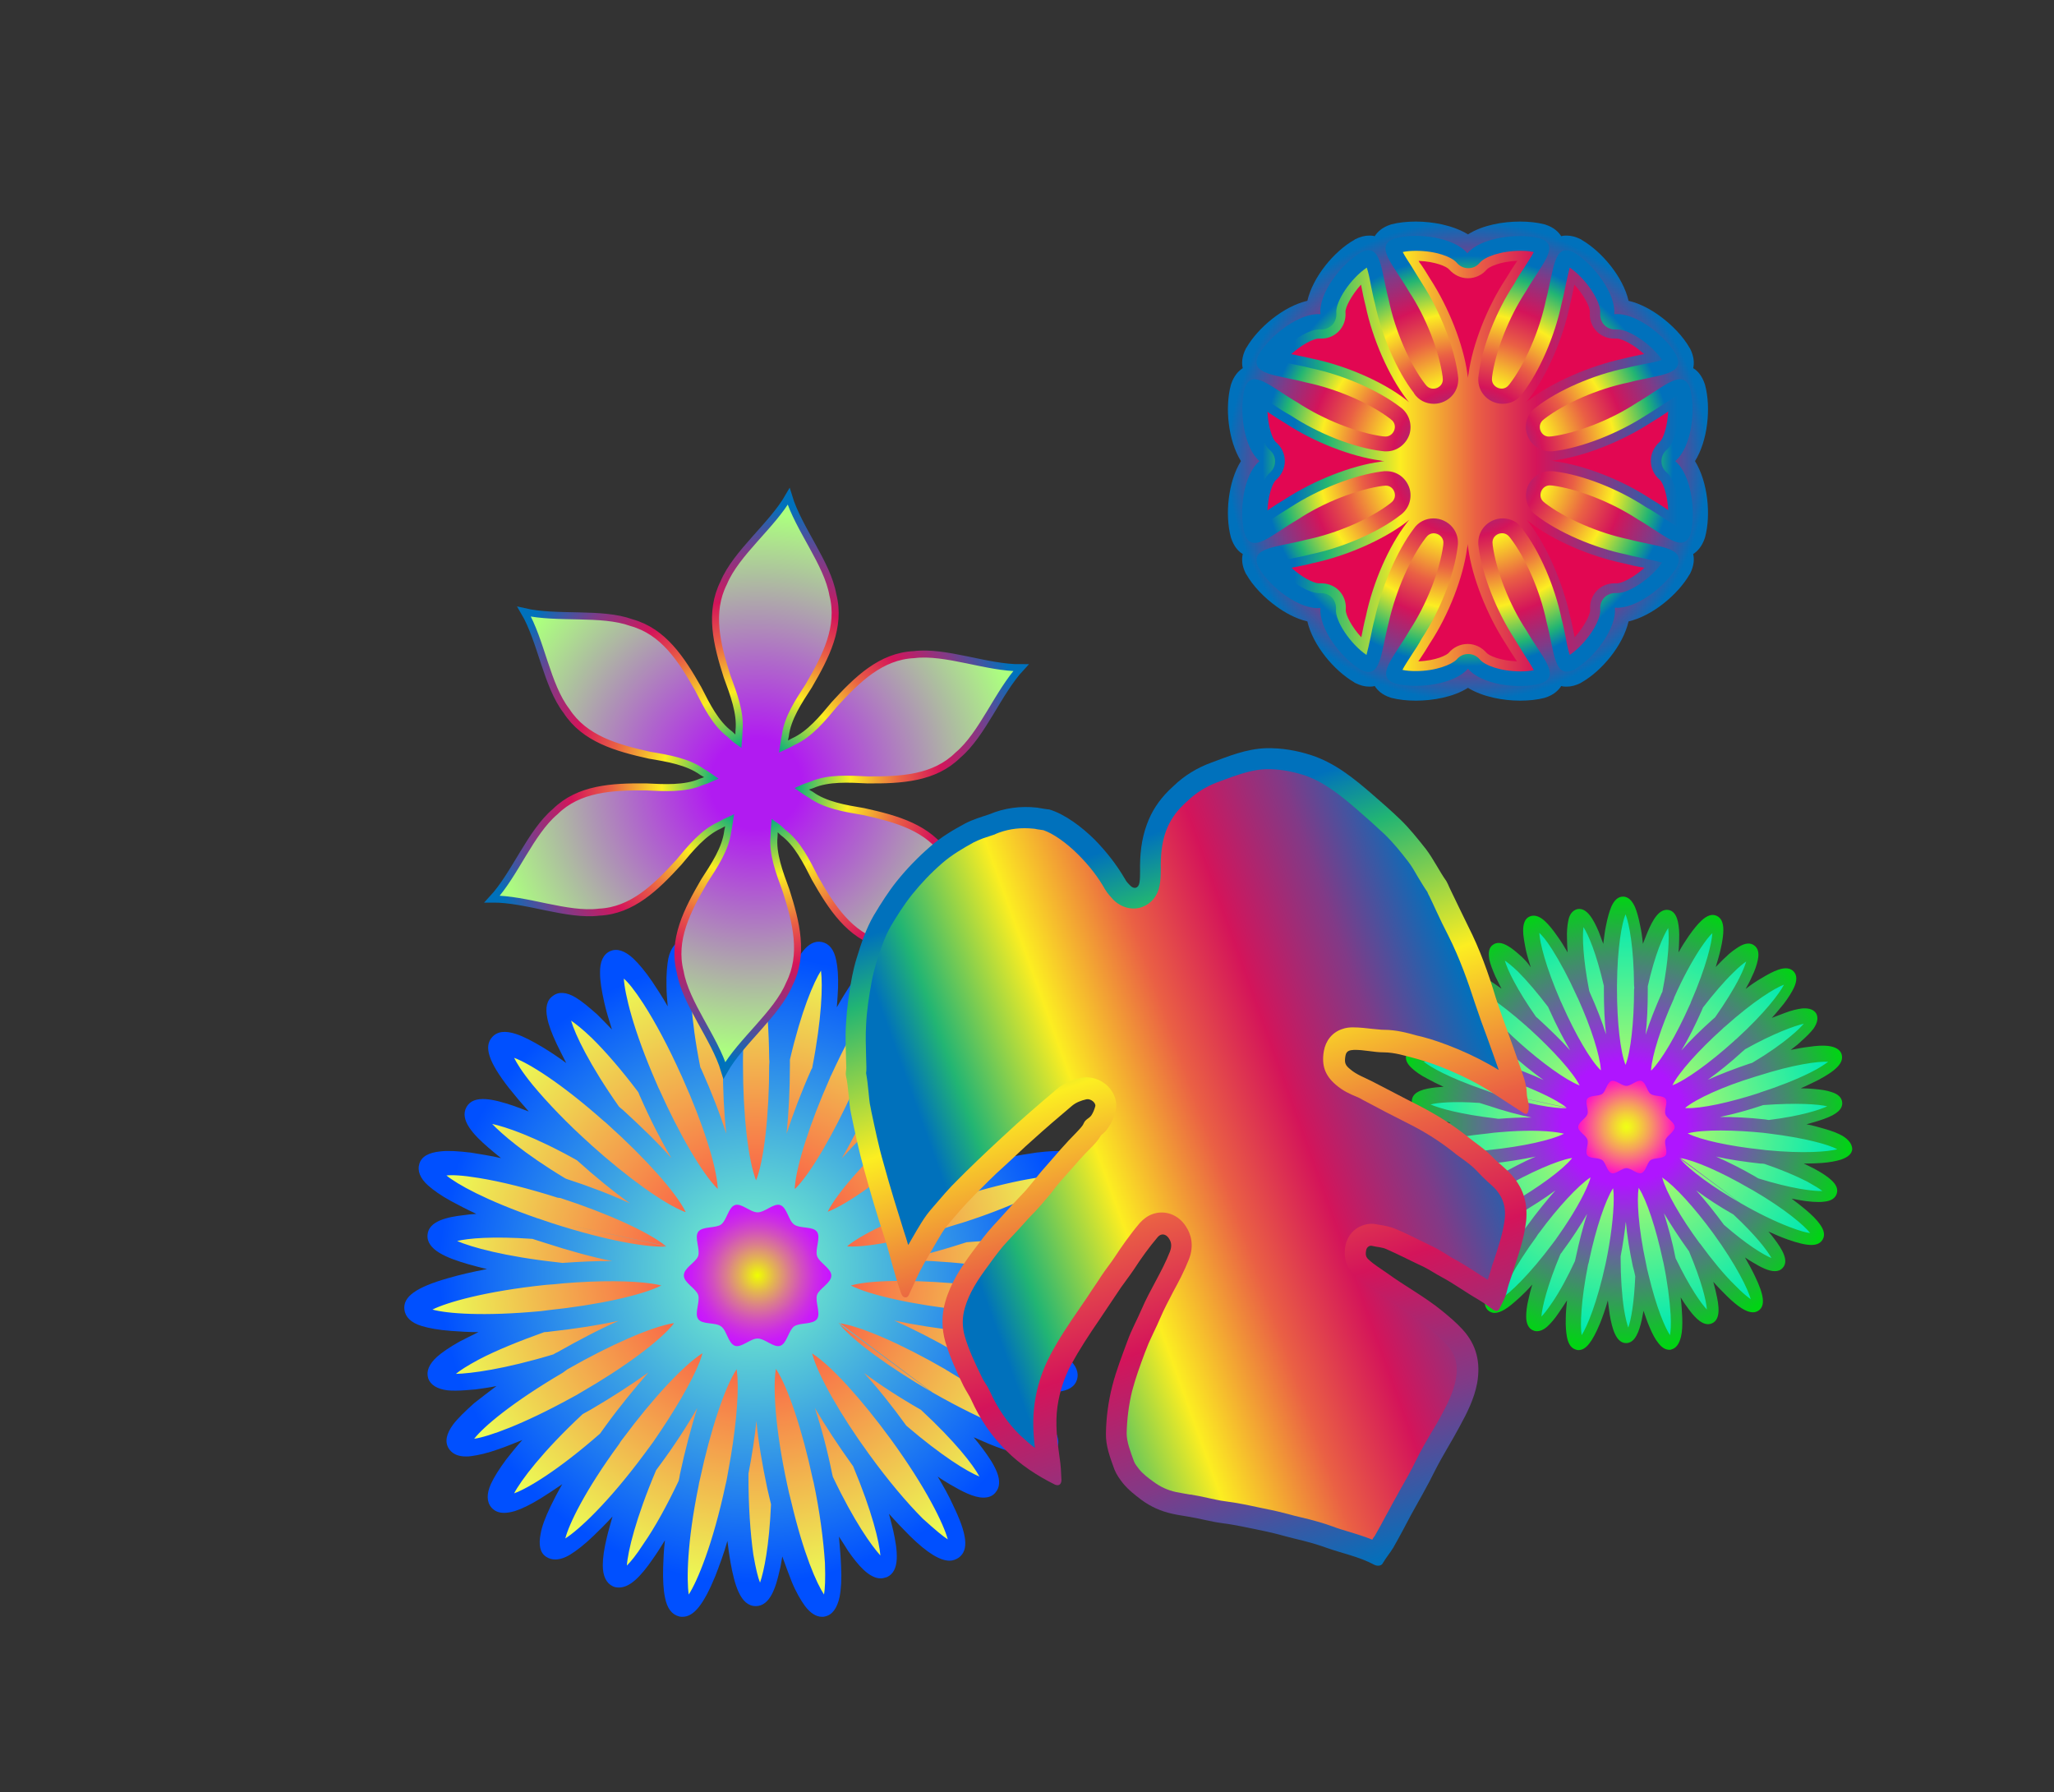 <?xml version="1.0" encoding="utf-8"?>
<!-- Generator: Adobe Illustrator 19.0.0, SVG Export Plug-In . SVG Version: 6.00 Build 0)  -->
<svg version="1.1" id="Layer_1" xmlns="http://www.w3.org/2000/svg" xmlns:xlink="http://www.w3.org/1999/xlink" x="0px" y="0px"
	 viewBox="-453 -383 674 588" style="enable-background:new -453 -383 674 588;" xml:space="preserve">
<rect x="-453" y="-383" width="674" height="588" fill="#333333" stroke="none"/>
<style type="text/css">
	.st0{fill:url(#SVGID_1_);}
	.st1{fill:url(#SVGID_2_);}
	.st2{fill:url(#SVGID_3_);}
	.st3{fill:url(#SVGID_4_);stroke:url(#SVGID_5_);stroke-width:2.303;stroke-miterlimit:10;}
	.st4{fill:url(#SVGID_6_);}
	.st5{fill:url(#SVGID_7_);}
	.st6{fill:url(#SVGID_8_);}
	.st7{fill:url(#SVGID_9_);}
	.st8{fill:url(#SVGID_10_);}
	.st9{fill:url(#SVGID_11_);}
	.st10{fill:url(#SVGID_12_);}
	.st11{fill:none;}
	.st12{fill:url(#SVGID_13_);}
	.st13{fill:#E20752;}
</style>
<g>
	
		<radialGradient id="SVGID_1_" cx="-205.923" cy="116.531" r="114.278" gradientTransform="matrix(1 0 0 -1 0 150)" gradientUnits="userSpaceOnUse">
		<stop  offset="0" style="stop-color:#7FFFC4"/>
		<stop  offset="0.9" style="stop-color:#0050FF"/>
	</radialGradient>
	<path class="st0" d="M-95.9,40.1c-2.1-1.3-5.2-2.4-9-3.6c-2.7-0.8-5.7-1.6-9-2.3c2.1-0.5,4-1.1,5.8-1.6c6.3-2,12.5-4.6,12.1-9.4
		c-0.3-2.4-2.1-4.1-5.5-5.2c-2.1-0.7-5.2-1.3-9-1.5c-2-0.2-4.1-0.3-6.4-0.4c3.2-1.4,6.2-2.9,8.8-4.2c9.5-5.1,13.1-9,11.7-13
		c-0.8-2.3-3-3.7-6.8-4.1c-2.4-0.3-5.7-0.1-9.8,0.4c-2.8,0.4-5.8,0.9-9,1.5c2-1.5,3.8-3,5.3-4.3c2.8-2.4,4.9-4.7,6.3-6.4
		c2.1-2.9,2.5-5.4,1.3-7.4s-3.6-3-7.2-2.6c-2.3,0.3-5.3,1-8.8,2.2c-2,0.7-4.1,1.5-6.4,2.5c2.2-2.5,4.2-4.8,5.9-7.1
		c2.5-3.2,4.2-6,5.3-8.2c1.5-3.4,1.5-6.1-0.1-8c-1.6-1.8-4.3-2.1-7.9-1c-2.3,0.8-5.3,2.2-8.8,4.4c-2.4,1.4-5,3.2-7.7,5.2
		c1.2-2.1,2.2-4.1,3-6c1.6-3.4,2.6-6.3,3-8.5c0.7-3.5,0.1-5.9-1.8-7.3c-1.9-1.4-4.5-1.3-7.5,0.5c-2,1.2-4.4,3-7.1,5.6
		c-1.5,1.4-3.1,3-4.7,4.7c1-3.1,1.9-6.2,2.5-8.9c1-3.9,1.4-7.2,1.4-9.7c0-3.8-1.1-6.2-3.3-7.2s-4.8-0.2-7.7,2.4
		c-1.9,1.7-4,4.3-6.4,7.8c-1.6,2.4-3.3,5.1-5,8.1c0.2-2.3,0.3-4.5,0.4-6.4c0.1-3.8-0.1-6.7-0.6-9c-0.7-3.5-2.3-5.5-4.7-6
		c-4.8-1-8.1,5.1-10.7,11.2c-0.7,1.8-1.5,3.8-2.2,5.8c-0.4-3.4-0.8-6.4-1.3-9.2c-0.7-3.9-1.6-7.2-2.6-9.4c-1.5-3.4-3.5-5.2-6-5.2
		c-2.4,0-4.5,1.7-6,5.2c-1,2.2-1.9,5.4-2.6,9.3c-0.5,2.8-1,5.8-1.3,9.1c-0.8-2.1-1.5-4.2-2.3-6.1c-2.6-6.2-6-12.3-10.7-11.3
		c-2.3,0.5-3.9,2.5-4.7,6c-0.4,2.2-0.7,5.3-0.6,9c0,2.1,0.2,4.3,0.4,6.7c-1.7-3-3.4-5.6-5-8c-2.3-3.4-4.5-6-6.3-7.7
		c-2.8-2.6-5.4-3.4-7.6-2.4s-3.4,3.4-3.3,7.2c0,2.5,0.5,5.7,1.4,9.7c0.6,2.7,1.5,5.6,2.5,8.8c-1.7-1.8-3.3-3.4-4.8-4.9
		c-2.8-2.5-5.1-4.4-7.1-5.6c-3-1.8-5.6-2-7.5-0.5c-2,1.4-2.5,3.9-1.8,7.3c0.4,2.2,1.5,5.1,3.1,8.5c0.9,1.9,2,4,3.1,6.2
		c-2.7-2-5.3-3.7-7.6-5.1c-3.5-2.1-6.4-3.6-8.8-4.4c-3.6-1.2-6.2-0.9-7.9,1c-2.8,3.1-1.2,8.1,5.5,16.7c1.9,2.4,4.1,5,6.5,7.7
		c-1.8-0.7-3.5-1.3-5.1-1.9c-6.3-2.1-12.9-3.8-15.3,0.4s2.2,9.1,7.2,13.4c1.3,1.1,2.6,2.2,4.1,3.4c-3.5-0.8-6.9-1.3-9.9-1.8
		c-4.1-0.5-7.5-0.7-10-0.4c-3.9,0.4-6.2,1.7-6.9,4.1c-0.7,2.2,0.2,4.7,2.9,7.1c1.7,1.5,4.2,3.3,7.5,5.1c2.4,1.3,5.3,2.8,8.3,4.2
		c-1.4,0.1-2.8,0.2-4,0.4c-5.4,0.6-11.6,1.9-12,6.4c-0.5,5,6.4,7.7,13.3,9.7c1.9,0.5,3.9,1.1,6.2,1.6c-4.7,0.9-9,1.9-12.8,3
		c-10.5,3-14.8,6.1-14.3,10.3c0.3,2.4,2.1,4.3,5.7,5.4c2.3,0.7,5.6,1.3,9.6,1.6c2.8,0.2,5.8,0.4,9,0.4c-2.2,1.1-4.3,2.1-6.2,3.1
		c-3.2,1.8-5.7,3.5-7.4,5c-2.6,2.4-3.6,4.7-2.9,7c0.7,2.2,3,3.6,6.4,4c0.8,0.1,1.7,0.1,2.7,0.1c1.9,0,4-0.2,6.4-0.4
		c2.1-0.3,4.5-0.6,6.9-1.1c-2.7,2-5.1,3.9-7.3,5.6c-3,2.7-5.4,5-6.9,7c-2.2,3-2.8,5.6-1.5,7.8c1.1,1.8,3,2.7,5.7,2.7
		c0.5,0,1,0,1.6-0.1c2.4-0.3,5.5-1,9.1-2.3c2.4-0.8,5-1.9,7.8-3c-2,2.2-3.8,4.5-5.3,6.4c-2.3,3.1-4,5.8-5,8c-1.5,3.3-1.4,6,0.2,7.8
		c1,1.1,2.3,1.7,4.1,1.7c1.1,0,2.2-0.2,3.6-0.6c2.2-0.7,5.1-2.1,8.5-4.2c2.1-1.3,4.5-2.9,7-4.6c-1.5,2.6-2.8,5.1-3.9,7.4
		c-1.7,3.6-2.8,6.5-3.2,8.9c-0.7,3.6-0.2,6.2,1.8,7.5c0.9,0.6,1.9,0.9,3,0.9c1.4,0,3.1-0.5,4.9-1.6c2.1-1.3,4.7-3.3,7.6-6.1
		c2-1.9,4.1-4,6.3-6.4c-0.7,2.5-1.4,4.8-1.9,7c-0.9,3.7-1.3,6.7-1.3,9c0,3.6,1.2,5.9,3.3,6.9c0.6,0.3,1.3,0.4,2,0.4
		c1.7,0,3.5-0.8,5.4-2.5c1.7-1.5,3.7-3.9,5.8-7c1.3-1.8,2.6-3.9,3.9-6c-0.4,3.2-0.5,6.3-0.6,9c-0.1,4,0.1,7.3,0.6,9.7
		c0.7,3.7,2.3,5.7,4.7,6.3c0.4,0.1,0.7,0.1,1.1,0.1c3.7,0,6.9-4.1,10.7-13.3c1.3-3.4,2.8-7.3,4-11.6c0.3,2.5,0.6,4.8,1,7
		c1.3,7.2,3.2,14.4,8.3,14.4c4.7,0,6.6-6.2,7.8-11.6c0.4-1.4,0.6-3,0.9-4.7c1.1,3,2.1,5.8,3.1,8.3c1.4,3.4,3,6.1,4.3,7.9
		c1.8,2.4,3.7,3.6,5.6,3.6c0.4,0,0.7,0,1-0.1c2.4-0.5,4-2.7,4.8-6.4c0.5-2.5,0.7-5.8,0.5-9.9c-0.1-3-0.4-6.3-0.7-9.9
		c1.1,1.7,2.1,3.2,3,4.7c3.2,4.6,6.9,9,10.7,9c0.6,0,1.3-0.2,2-0.4c4.5-2,3.5-8.9,2.1-15.3c-0.4-1.7-0.9-3.6-1.4-5.5
		c2.4,2.7,4.7,5.1,6.9,7.3c5.7,5.6,9.9,8.1,13,8.1c1.1,0,2.1-0.4,3-1c3.4-2.5,2.8-7.7-2-17.5c-1.3-2.9-3-5.9-4.9-9.1
		c1.4,1,2.8,1.8,4.1,2.6c3.8,2.2,7.7,4.3,10.9,4.3c1.5,0,2.9-0.4,3.9-1.6c3.2-3.6-0.3-9.3-4.1-14.4c-0.9-1.2-1.9-2.5-3-3.8
		c3.4,1.5,6.6,2.9,9.6,3.9c5.2,1.9,9,2.8,11.9,2.8c2.8,0,4.7-0.9,5.6-2.7c1.3-2.1,0.7-4.7-1.5-7.8c-1.4-2-3.8-4.4-6.9-7
		c-2.1-1.8-4.6-3.7-7.3-5.6c2.5,0.4,4.8,0.9,7,1.2c2.4,0.3,4.7,0.4,6.4,0.4c1,0,1.9,0,2.7-0.1c3.6-0.4,5.7-1.7,6.4-4
		c0.7-2.2-0.2-4.7-2.9-7c-1.7-1.5-4.2-3.2-7.4-5c-1.9-1.1-3.9-2.1-6.2-3.1c3.3,0,6.4-0.1,9-0.4c4-0.4,7.3-0.9,9.6-1.6
		c3.6-1.2,5.5-3,5.7-5.4C-91.2,44.1-92.7,41.9-95.9,40.1z"/>
	
		<radialGradient id="SVGID_2_" cx="-204.445" cy="114.516" r="23.655" gradientTransform="matrix(1 0 0 -1 0 150)" gradientUnits="userSpaceOnUse">
		<stop  offset="0" style="stop-color:#EFFF00"/>
		<stop  offset="2.074015e-02" style="stop-color:#EEF808"/>
		<stop  offset="0.236" style="stop-color:#E3B452"/>
		<stop  offset="0.439" style="stop-color:#DA7C8F"/>
		<stop  offset="0.622" style="stop-color:#D24FBF"/>
		<stop  offset="0.782" style="stop-color:#CD2FE2"/>
		<stop  offset="0.914" style="stop-color:#CA1CF7"/>
		<stop  offset="1" style="stop-color:#C915FF"/>
	</radialGradient>
	<path class="st1" d="M-184.9,29.1c-0.7-2.2,1.3-6,0-7.9c-1.3-1.9-5.6-1-7.5-2.4c-1.9-1.3-2.3-5.6-4.6-6.4c-2.1-0.7-5,2.4-7.4,2.4
		c-2.4,0-5.3-3.1-7.4-2.4c-2.2,0.7-2.7,5-4.6,6.4c-1.9,1.3-6.1,0.5-7.5,2.4c-1.3,1.9,0.7,5.6,0,7.9c-0.7,2.1-4.7,3.9-4.7,6.4
		c0,2.4,3.9,4.2,4.7,6.4c0.7,2.2-1.3,6,0,7.9c1.3,1.9,5.6,1,7.5,2.4c1.9,1.3,2.3,5.6,4.6,6.4c2.1,0.7,5-2.4,7.4-2.4
		c2.4,0,5.3,3.1,7.4,2.4c2.2-0.7,2.7-5,4.6-6.4c1.9-1.3,6.1-0.5,7.5-2.4c1.3-1.9-0.7-5.6,0-7.9c0.7-2.1,4.7-3.9,4.7-6.4
		C-180.3,33.1-184.2,31.3-184.9,29.1z"/>
	
		<radialGradient id="SVGID_3_" cx="-204.804" cy="115.59" r="106.025" gradientTransform="matrix(1 0 0 -1 0 150)" gradientUnits="userSpaceOnUse">
		<stop  offset="2.743676e-03" style="stop-color:#FF2A42"/>
		<stop  offset="1" style="stop-color:#EBFF55"/>
	</radialGradient>
	<path class="st2" d="M-103.5,25.2c-3.9,1.9-13.3,4.8-29.5,6.9c-0.7-0.1-1.3-0.2-2.1-0.3c-8.1-0.9-15.8-1.3-22.5-1.3
		c6.5-1.3,14.1-3.4,21.8-5.9C-119,23.2-108.1,24.1-103.5,25.2z M-204.8,4.3L-204.8,4.3 M-195.4,64.4L-195.4,64.4L-195.4,64.4
		L-195.4,64.4z M-175,25.9C-175,25.9-175.1,25.9-175,25.9c0.1,0.1,0.3,0.1,0.5,0.1l0,0c7.3,0.3,21.7-2.8,36.6-7.6l0.4-0.1l0,0
		c9.5-3,18.4-6.6,25.2-10c5-2.5,7.7-4.4,9.1-5.6c-4.9-0.3-17,1.3-35.2,7l0,0c-0.7,0.2-1.3,0.4-2.1,0.6
		C-156,15.2-169.5,21.4-175,25.9 M-145-3.5c-0.4,0.4-0.7,0.7-1.2,1.1c-6,5.5-12,10.3-17.5,14.2c6.1-2.8,13.3-5.5,21-8.1
		c0.5-0.2,1.2-0.4,1.7-0.5c7.4-4.5,14.2-9.1,19.2-13.3c3.4-2.8,5.3-4.7,6.4-6.1C-119.9-15.3-130.3-11.6-145-3.5z M-181.4,14.6
		c6.6-2.5,18.7-11.2,30.7-22c0.4-0.4,1-0.9,1.4-1.3l0,0c14.2-13.1,21.7-22.8,23.9-27.2c-4.6,1.7-15.1,8.1-29.6,21l0,0
		c-0.4,0.4-0.9,0.8-1.3,1.3C-168.4-2.8-178.3,8.3-181.4,14.6c-0.1,0.1-0.2,0.1-0.2,0.2C-181.5,14.6-181.4,14.6-181.4,14.6
		 M-166-24.5c-0.2,0.5-0.4,1-0.6,1.5c-3.3,7.4-6.8,14.3-10.2,20.1c4.5-5,9.9-10.5,15.9-15.8c0.4-0.4,0.7-0.6,1.1-1
		c4.9-7.1,9.3-14.1,12.2-19.9c2-3.9,2.9-6.5,3.3-8.1c-1.4,0.9-3.5,2.6-6.6,5.6C-155.5-37.6-160.8-31.3-166-24.5z M-180.3-30.1
		L-180.3-30.1c-0.2,0.3-0.3,0.6-0.4,0.9c-6.5,14.6-11,28.7-11.5,35.8c0,0.2,0,0.3,0,0.4L-192,7c5-5,12.5-17.8,19.2-32.7
		c0.3-0.6,0.5-1.3,0.8-1.8l0,0c7.7-17.6,10.5-29.6,10.7-34.5c-1.3,1.3-3.4,3.7-6.4,8.3C-171.8-47.4-176.2-39-180.3-30.1z
		 M-193.8-35.3c0,0.6,0,1.2,0,1.8c0,8.1-0.4,15.8-1.1,22.5c2.1-6.4,4.8-13.6,8.1-21c0.1-0.2,0.2-0.4,0.3-0.5
		c3.2-16.4,3.5-27.2,2.9-32C-186-60.7-190-51.5-193.8-35.3z M-200.6-35.6c-0.2-19.2-2.5-31.2-4.3-35.7c-1.8,4.5-4.1,16.5-4.3,35.6
		c0,0.7,0,1.5,0,2.2c0,16.2,1.7,31.3,4.3,37.8c2.6-6.4,4.3-21.6,4.3-37.8C-200.5-34.2-200.5-34.9-200.6-35.6 M-223.2-32.8
		c0.1,0.3,0.3,0.5,0.4,0.8c3.3,7.4,6.1,14.6,8.1,21c-0.7-6.6-1.1-14.3-1.1-22.5c0-0.6,0-1.3,0-1.9c-3.9-16.5-7.9-25.8-10.2-29.6
		C-226.7-60.2-226.5-49.3-223.2-32.8z M-229.5-30.3c-4-8.9-8.4-17.2-12.4-23.4c-3-4.6-5-7-6.4-8.2c0.3,4.9,3,16.7,10.7,34.3
		c0.3,0.6,0.5,1.3,0.9,2C-230.1-10.8-222.6,2-217.6,7l0.1,0.1c0-0.1,0-0.3,0-0.4c-0.4-7.2-4.9-21.2-11.5-35.9
		C-229.2-29.6-229.3-30-229.5-30.3 M-265.6-48.1c1.3,4.5,6,14.4,15.7,28.2c0.4,0.4,0.8,0.7,1.3,1.1c6,5.5,11.6,10.9,15.9,15.8
		c-3.4-5.8-6.9-12.6-10.2-20.1c-0.3-0.5-0.4-1.1-0.7-1.6c-5.2-6.9-10.7-13.3-15.2-17.7C-262-45.5-264.3-47.2-265.6-48.1z
		 M-254.8-15.1c-14.3-12.7-24.8-19.1-29.5-20.8c0.8,1.6,2.5,4.5,6.1,8.9c4.8,5.8,11.5,12.8,18.9,19.4l0,0l0.3,0.3
		c11.9,10.7,23.9,19.3,30.6,21.9l0,0c0.1,0,0.2,0.1,0.4,0.1c0-0.1-0.1-0.1-0.1-0.2c-3.2-6.4-13.2-17.5-25.2-28.3
		C-253.8-14.2-254.2-14.7-254.8-15.1 M-267.6,3.6l0.4,0.2c7.7,2.5,15,5.3,21,8.1c-5.5-3.9-11.5-8.8-17.5-14.2
		c-14.1-7.9-23.5-11-27.8-11.9C-288.4-11-281.2-4.6-267.6,3.6z M-276.4,16.8c1.5,0.5,3.1,1.1,4.7,1.6c18,5.8,31.4,8,37.3,7.6
		l-0.1-0.1 M-234.6,25.8c-5.5-4.5-19.1-10.7-34.5-15.7L-270,10l0,0c-9.4-3-18.5-5.3-26-6.5c-5.5-0.9-8.7-1-10.5-0.8
		c3.4,2.8,12.7,8.1,30,14.1 M-270,31.2c0.5,0.1,1.1,0.1,1.5,0.2c5.8-0.4,11.4-0.7,16.4-0.6c-6.5-1.3-14.1-3.4-21.8-5.9
		c-1.4-0.4-3-1-4.4-1.4c-13-0.9-21-0.2-24.7,0.7C-298.4,26.2-287.4,29.3-270,31.2z M-268.2,38.1c-1.9,0.2-3.9,0.4-5.7,0.5
		c-20.1,2.1-32.6,5.8-37.2,8.1c4.7,1.3,16.7,2.3,35.7,0.5l0,0c0.8-0.1,1.6-0.2,2.3-0.3c16.3-1.7,30.8-4.9,37.1-8.1l0,0
		c-0.7-0.2-1.8-0.4-3-0.6C-245.7,37.2-256.4,37.1-268.2,38.1 M-271.4,61.4c0.4-0.3,0.9-0.5,1.3-0.7c7.1-4,13.9-7.6,20.1-10.3
		c-6.5,1.4-14.1,2.6-22.3,3.5c-0.7,0.1-1.3,0.2-2.1,0.2c-8.1,2.9-15.8,6-21.5,9c-3.9,2.1-6.2,3.6-7.5,4.7
		C-298.6,67.7-287.6,66.3-271.4,61.4z M-268.3,67.4c-16.7,9.8-26.1,17.8-29.1,21.7c4.7-0.7,15.8-4.6,32-13.5l0,0c1-0.5,2-1.1,3-1.7
		c14.1-8.1,26.1-17,30.5-22.6c0,0,0,0,0-0.1c-0.1,0-0.2,0-0.3,0l0,0c-7.1,1.2-20.6,7.1-34.6,15.1C-267.3,66.7-267.8,67-268.3,67.4
		 M-256.1,87.4c0.6-0.8,1.2-1.7,1.8-2.5c4.7-6.5,9.7-12.5,14.1-17.6c-5.4,3.9-11.9,8.1-18.9,12.2c-0.9,0.5-1.8,1-2.7,1.5
		c-13.3,12.4-20.3,21.8-22.5,26C-279.8,105.4-269.8,99.4-256.1,87.4z M-230.3,102.9c0.2-0.7,0.3-1.4,0.4-2.1
		c1.7-8,3.7-15.4,5.7-21.8c-3.3,5.8-7.5,12.3-12.4,18.9c-0.4,0.5-0.7,1-1.1,1.5c-6.7,15.8-9.3,26.7-9.6,31.3c1.2-1.2,3-3.3,5.5-7.2
		C-238.1,118.2-234.1,110.9-230.3,102.9z M-211,69c-0.1-1.2-0.2-2.1-0.3-2.8c0,0,0,0,0,0.1l0,0c-3.9,5.9-8.6,20.1-12,36
		c-0.2,0.8-0.4,1.6-0.5,2.4l0,0c-3.8,18.6-3.9,30.7-3.2,35.5c2.8-4.3,7.9-16.4,12.1-36.1c0.4-1.5,0.6-3,0.9-4.6
		C-211.7,87.2-210.6,75.9-211,69 M-203.6,136.3c1.3-3.8,3-11.9,3.6-25.7c-0.4-1.7-0.8-3.4-1.2-5.1c-1.7-8-3-15.7-3.6-22.3
		c-0.5,5.3-1.4,11.1-2.6,17.3c0,0.4,0,0.9,0,1.3c0,9.2,0.6,18.2,1.6,25.3C-205,131.7-204.3,134.6-203.6,136.3z M-186,103.5
		c-0.1-0.4-0.2-0.8-0.3-1.2c-3.4-15.9-8.1-30.1-12-36l0,0c0,0,0-0.1-0.1-0.1c-1,5.7-0.3,19.3,3.7,37.9c0.4,1.8,0.8,3.7,1.3,5.5
		c4.1,17.4,8.4,27,10.8,30.6c0.3-1.8,0.5-4.9,0.3-10.4C-182.8,122.3-184,112.9-186,103.5 M-164.1,127.4c-0.4-4.5-2.6-14.1-9-29.4
		l-0.1-0.1c-4.7-6.5-9-13.1-12.4-18.9c2.1,6.4,4.1,13.8,5.7,21.8c0.1,0.3,0.1,0.5,0.2,0.8C-172.7,116.3-167,124.2-164.1,127.4z
		 M-142,122.1c-1.3-4.9-7-16.8-18.8-33l0,0l0,0l0,0c-9.5-13-19.4-23.9-25.4-27.8c-0.1-0.1-0.2-0.1-0.3-0.2c0,0.1,0.1,0.3,0.1,0.4
		c1.9,6.9,9.2,19.8,18.6,32.7l0.3,0.4l0,0c5.8,8,12,15.4,17.3,20.7C-146.1,119-143.6,121.1-142,122.1z M-131.6,101.5
		c-2.1-3.9-7.9-11.4-19.2-21.9c-7-4-13.3-8.1-18.7-12.1c4.5,4.9,9.2,10.8,13.9,17.3C-143.8,94.9-135.7,99.8-131.6,101.5z
		 M-177.5,51.2c-0.1,0-0.2,0-0.3,0c0.1,0.1,0.1,0.2,0.2,0.2 M-177.6,51.4c4.5,5.6,16.5,14.3,30.4,22.4l0.1,0.1 M-147,73.9
		c8.7,5,17.4,9.2,24.4,12c5.3,2.1,8.5,2.9,10.4,3.1c-3-3.9-12.4-11.9-29-21.7c-0.5-0.4-1.1-0.6-1.6-1c-14-8.1-27.6-14.1-34.6-15.1
		 M-113.7,63c-5.7-3-13.3-6.2-21.5-9c-0.7-0.1-1.3-0.1-2.1-0.2c-8.1-0.9-15.8-2.1-22.3-3.5c6.1,2.7,13,6.2,20.1,10.3
		c0.4,0.3,0.9,0.5,1.3,0.8c16.3,5,27.3,6.4,32,6.3C-107.6,66.6-109.8,65-113.7,63z M-98.5,46.8c-4.3-2.2-15.9-5.7-34.8-8
		c-0.8-0.1-1.6-0.2-2.4-0.3c-13.4-1.4-30.4-1.9-38.1,0.3l0,0c6.3,3.2,20.8,6.4,37.1,8.1c0.8,0.1,1.6,0.2,2.4,0.3l0,0
		C-115.3,49.1-103.2,48-98.5,46.8z M-223.4,63.8c0.4-1.1,0.7-2,0.9-2.7h-0.1l0,0c-6,3.8-16.1,14.6-25.9,27.8c-0.5,0.6-1,1.3-1.4,2
		l0,0c-11.2,15.3-16.4,26.2-17.6,30.9c4.3-2.7,14-11.6,26-27.8c0.9-1.3,1.9-2.5,2.8-3.8C-231.7,80.1-225.9,70.2-223.4,63.8"/>
</g>
<g>
	
		<radialGradient id="SVGID_4_" cx="-205.5" cy="-127.016" r="88.633" gradientTransform="matrix(0.994 0.111 -0.111 0.994 -14.731 23.197)" gradientUnits="userSpaceOnUse">
		<stop  offset="0.169" style="stop-color:#B11BF1"/>
		<stop  offset="1" style="stop-color:#ACFF7F"/>
	</radialGradient>
	
		<radialGradient id="SVGID_5_" cx="-205.5" cy="-127.016" r="91.36" gradientTransform="matrix(0.994 0.111 -0.111 0.994 -14.731 23.197)" gradientUnits="userSpaceOnUse">
		<stop  offset="8.703807e-02" style="stop-color:#0071BC"/>
		<stop  offset="0.163" style="stop-color:#22B573"/>
		<stop  offset="0.339" style="stop-color:#FCEE21"/>
		<stop  offset="0.52" style="stop-color:#EA6044"/>
		<stop  offset="0.664" style="stop-color:#D4145A"/>
		<stop  offset="0.827" style="stop-color:#813A87"/>
		<stop  offset="1" style="stop-color:#0071BC"/>
	</radialGradient>
	<path class="st3" d="M-169.6-116.7L-169.6-116.7c-6-1-12.6-2.1-17.3-5.5c-1.1-0.6-2.1-1.3-3.1-2c1.1-0.5,2.3-0.9,3.5-1.3
		c5.3-2.3,12-1.9,18.1-1.6l0,0c11.1,0.1,22-0.5,29.7-8.1c8.1-6.8,13.2-20.6,20.7-28.7c-11.1,0.1-24.6-5.6-35.1-4.3
		c-10.8,0.5-18.6,8.1-26.1,16.3l0,0c-3.9,4.7-8.1,9.8-13.4,12.2c-1.1,0.6-2.2,1.2-3.3,1.7c0.2-1.2,0.3-2.4,0.6-3.6
		c0.7-5.8,4.4-11.3,7.7-16.4l0,0c5.6-9.6,10.6-19.3,7.9-29.8c-1.8-10.4-11.3-21.7-14.5-32.3c-5.5,9.6-17.2,18.5-21.3,28.3
		c-4.9,9.7-2.3,20.2,1.1,30.8l0,0c2.1,5.7,4.5,12,3.9,17.7c0,1.2-0.1,2.4-0.2,3.6c-1-0.7-1.9-1.5-2.8-2.4
		c-4.7-3.5-7.6-9.4-10.4-14.9l0,0c-5.5-9.7-11.4-18.8-21.9-21.7c-9.9-3.6-24.4-1.1-35.2-3.6c5.6,9.5,7.4,24.2,13.9,32.6
		c5.9,9.1,16.4,12.1,27.2,14.5l0,0c6,1,12.6,2.1,17.3,5.5c1.1,0.6,2.1,1.3,3.1,2c-1.1,0.5-2.3,0.9-3.5,1.3c-5.3,2.3-12,1.9-18.1,1.6
		l0,0c-11.1-0.1-22,0.5-29.7,8.1c-8.1,6.8-13.2,20.6-20.7,28.7c11.1-0.1,24.6,5.6,35.1,4.3c10.8-0.5,18.6-8.1,26.1-16.3l0,0
		c3.9-4.7,8.1-9.8,13.4-12.2c1.1-0.6,2.2-1.2,3.3-1.7c-0.2,1.2-0.3,2.4-0.6,3.6c-0.7,5.8-4.4,11.3-7.7,16.4l0,0
		c-5.6,9.6-10.6,19.3-7.9,29.8c1.8,10.4,11.3,21.7,14.5,32.3c5.5-9.6,17.2-18.5,21.3-28.3c4.9-9.7,2.3-20.2-1.1-30.8l0,0
		c-2.1-5.7-4.5-12-3.9-17.7c0-1.2,0.1-2.4,0.2-3.6c1,0.7,1.9,1.5,2.8,2.4c4.7,3.5,7.6,9.4,10.4,14.9l0,0
		c5.5,9.7,11.4,18.8,21.9,21.7c9.9,3.6,24.4,1.1,35.2,3.6c-5.6-9.5-7.4-24.2-13.9-32.6C-148.3-111.4-158.7-114.3-169.6-116.7z"/>
</g>
<g>
	
		<radialGradient id="SVGID_6_" cx="79.769" cy="164.554" r="74.603" gradientTransform="matrix(1 0 0 -1 0 150)" gradientUnits="userSpaceOnUse">
		<stop  offset="0.269" style="stop-color:#AF15FF"/>
		<stop  offset="1" style="stop-color:#00D413"/>
	</radialGradient>
	<path class="st4" d="M151.6-10.3c-1.4-0.8-3.4-1.6-5.9-2.3c-1.8-0.5-3.7-1.1-5.9-1.5c1.3-0.4,2.6-0.7,3.8-1.1
		c4.1-1.3,8.2-3,7.9-6.1c-0.2-1.6-1.3-2.7-3.6-3.4c-1.4-0.5-3.4-0.8-5.8-1c-1.3-0.1-2.7-0.2-4.2-0.2c2.1-0.9,4-1.9,5.7-2.7
		c6.2-3.3,8.5-5.8,7.7-8.5c-0.5-1.5-2-2.4-4.4-2.7c-1.6-0.2-3.7-0.1-6.4,0.3c-1.8,0.2-3.8,0.6-5.9,1c1.3-1,2.5-1.9,3.4-2.8
		c1.8-1.6,3.2-3,4.1-4.2c1.3-1.9,1.6-3.5,0.9-4.9c-0.8-1.3-2.3-1.9-4.7-1.7c-1.5,0.2-3.4,0.6-5.7,1.5c-1.3,0.5-2.7,1-4.2,1.6
		c1.5-1.6,2.7-3.2,3.9-4.6c1.6-2.1,2.7-3.9,3.4-5.4c1-2.2,1-4-0.1-5.2c-1.1-1.2-2.8-1.4-5.1-0.6c-1.5,0.5-3.4,1.5-5.7,2.9
		c-1.6,0.9-3.3,2.1-5,3.4c0.8-1.4,1.5-2.7,2-3.9c1.1-2.2,1.7-4.1,2-5.6c0.5-2.3,0.1-3.9-1.2-4.8c-1.2-0.9-2.9-0.8-4.9,0.4
		c-1.3,0.8-2.9,1.9-4.6,3.6c-1,0.9-2,2-3.1,3.1c0.6-2,1.2-4,1.6-5.8c0.6-2.6,0.9-4.7,0.9-6.3c0-2.5-0.7-4-2.2-4.7s-3.2-0.1-5,1.6
		c-1.2,1.1-2.6,2.8-4.2,5.1c-1.1,1.6-2.2,3.3-3.3,5.3c0.1-1.5,0.2-2.9,0.2-4.2c0.1-2.5-0.1-4.4-0.4-5.8c-0.5-2.3-1.5-3.6-3-3.9
		c-3.2-0.6-5.3,3.3-7,7.3c-0.5,1.2-1,2.5-1.5,3.8c-0.2-2.2-0.5-4.2-0.9-6c-0.5-2.6-1.1-4.7-1.7-6.1c-1-2.2-2.3-3.4-3.9-3.4
		c-1.6,0-2.9,1.1-3.9,3.4c-0.6,1.5-1.2,3.5-1.7,6.1c-0.4,1.8-0.6,3.8-0.9,6c-0.5-1.4-1-2.7-1.5-4c-1.7-4-3.9-8-7-7.4
		c-1.5,0.4-2.6,1.6-3,3.9c-0.3,1.5-0.5,3.4-0.4,5.9c0,1.3,0.1,2.8,0.2,4.4c-1.1-1.9-2.2-3.7-3.3-5.2c-1.5-2.2-2.9-3.9-4.1-5
		c-1.8-1.7-3.5-2.2-5-1.6s-2.2,2.2-2.2,4.7c0,1.6,0.4,3.7,0.9,6.3c0.4,1.8,1,3.7,1.6,5.7C48.4-67,47.4-68,46.4-69
		c-1.8-1.6-3.3-2.9-4.6-3.6c-2-1.2-3.7-1.3-4.9-0.4c-1.3,0.9-1.6,2.5-1.2,4.8c0.3,1.5,1,3.3,2,5.6c0.6,1.2,1.3,2.6,2,4
		c-1.8-1.3-3.4-2.4-5-3.3c-2.3-1.4-4.2-2.3-5.7-2.9c-2.3-0.8-4-0.6-5.1,0.6c-1.8,2-0.8,5.3,3.6,10.9c1.2,1.6,2.7,3.3,4.3,5
		c-1.2-0.5-2.3-0.9-3.3-1.2c-4.1-1.4-8.4-2.5-10,0.3c-1.6,2.7,1.5,6,4.7,8.8c0.8,0.7,1.7,1.5,2.7,2.2c-2.3-0.5-4.5-0.9-6.4-1.2
		c-2.7-0.4-4.9-0.5-6.5-0.3c-2.5,0.2-4,1.1-4.5,2.7c-0.5,1.5,0.1,3,1.9,4.6c1.1,1,2.7,2.2,4.9,3.3c1.6,0.9,3.4,1.8,5.4,2.7
		c-0.9,0.1-1.8,0.1-2.6,0.2c-3.5,0.4-7.5,1.2-7.8,4.2c-0.4,3.3,4.2,5,8.7,6.3c1.2,0.4,2.6,0.7,4,1.1c-3.1,0.6-5.9,1.2-8.4,1.9
		c-6.8,2-9.6,4-9.4,6.7C5.2-4.2,6.4-3,8.8-2.3c1.5,0.5,3.6,0.8,6.3,1.1C16.8-1.1,18.8-1,20.9-1c-1.5,0.7-2.8,1.4-4,2
		c-2.1,1.2-3.7,2.3-4.9,3.3c-1.7,1.6-2.3,3.1-1.9,4.6s1.9,2.3,4.2,2.6c0.5,0.1,1.1,0.1,1.8,0.1c1.2,0,2.6-0.1,4.2-0.3
		c1.4-0.2,2.9-0.4,4.5-0.7c-1.8,1.3-3.3,2.5-4.7,3.7c-2,1.8-3.5,3.3-4.5,4.6c-1.5,2-1.8,3.7-1,5.1c0.7,1.2,1.9,1.8,3.7,1.8
		c0.4,0,0.6,0,1.1-0.1c1.6-0.2,3.6-0.6,6-1.5c1.6-0.5,3.3-1.2,5.1-2C29.2,23.5,28,25,27,26.3c-1.5,2-2.6,3.8-3.3,5.2
		c-1,2.2-0.9,3.9,0.1,5.1c0.6,0.7,1.5,1.1,2.7,1.1c0.7,0,1.5-0.1,2.3-0.4c1.5-0.5,3.3-1.4,5.6-2.7c1.4-0.9,2.9-1.9,4.6-3
		c-1,1.7-1.8,3.3-2.5,4.9c-1.1,2.3-1.8,4.3-2.1,5.8c-0.5,2.3-0.1,4,1.2,4.9c0.6,0.4,1.2,0.6,1.9,0.6c0.9,0,2-0.4,3.2-1.1
		c1.4-0.8,3-2.2,5-4c1.3-1.2,2.7-2.6,4.1-4.2c-0.5,1.6-0.9,3.2-1.2,4.6c-0.6,2.4-0.8,4.4-0.8,5.9c0,2.3,0.8,3.9,2.2,4.5
		c0.4,0.2,0.8,0.3,1.3,0.3c1.1,0,2.3-0.5,3.5-1.6c1.1-1,2.4-2.5,3.8-4.6c0.8-1.2,1.7-2.5,2.6-3.9c-0.2,2.1-0.4,4.1-0.4,5.8
		c-0.1,2.6,0.1,4.7,0.4,6.3c0.5,2.4,1.5,3.7,3.1,4.1c0.2,0.1,0.5,0.1,0.7,0.1c2.4,0,4.5-2.7,7-8.7c0.9-2.2,1.8-4.8,2.6-7.6
		c0.2,1.6,0.4,3.2,0.6,4.6c0.8,4.7,2.1,9.4,5.4,9.4c3,0,4.3-4,5.1-7.5c0.2-0.9,0.4-2,0.6-3.1c0.7,2,1.3,3.8,2,5.4
		c0.9,2.2,1.9,4,2.8,5.1c1.2,1.6,2.4,2.3,3.7,2.3c0.2,0,0.5,0,0.6-0.1c1.6-0.4,2.6-1.8,3.2-4.2c0.4-1.6,0.5-3.8,0.4-6.5
		c-0.1-1.9-0.2-4.1-0.5-6.4c0.7,1.1,1.3,2.1,2,3c2.1,3,4.5,5.8,7,5.8c0.4,0,0.9-0.1,1.3-0.3c2.9-1.3,2.3-5.8,1.3-10
		c-0.2-1.1-0.6-2.3-0.9-3.6c1.6,1.8,3.1,3.3,4.5,4.7c3.7,3.6,6.4,5.3,8.5,5.3c0.7,0,1.3-0.2,1.9-0.6c2.2-1.6,1.8-5-1.3-11.4
		c-0.9-1.9-2-3.9-3.2-6c0.9,0.6,1.8,1.2,2.7,1.7c2.5,1.5,5,2.8,7.1,2.8c1,0,1.9-0.3,2.6-1.1c2.1-2.3-0.2-6.1-2.7-9.4
		c-0.6-0.8-1.2-1.6-2-2.5c2.2,1,4.3,1.9,6.3,2.6c3.4,1.2,5.9,1.8,7.8,1.8c1.8,0,3-0.6,3.7-1.8c0.8-1.4,0.5-3.1-1-5.1
		c-0.9-1.3-2.5-2.9-4.5-4.6c-1.4-1.2-3-2.4-4.7-3.7c1.6,0.3,3.2,0.6,4.6,0.8c1.6,0.2,3,0.3,4.2,0.3c0.6,0,1.2,0,1.8-0.1
		c2.3-0.2,3.7-1.1,4.2-2.6c0.5-1.5-0.1-3-1.9-4.6c-1.1-1-2.7-2.1-4.9-3.3c-1.2-0.7-2.6-1.3-4-2c2.2,0,4.2-0.1,5.9-0.2
		c2.6-0.2,4.7-0.6,6.3-1.1c2.3-0.8,3.6-1.9,3.7-3.5C154.7-7.6,153.7-9,151.6-10.3z"/>
	
		<radialGradient id="SVGID_7_" cx="80.734" cy="163.238" r="15.442" gradientTransform="matrix(1 0 0 -1 0 150)" gradientUnits="userSpaceOnUse">
		<stop  offset="0" style="stop-color:#F0FF15"/>
		<stop  offset="9.468095e-02" style="stop-color:#F1F31E"/>
		<stop  offset="0.268" style="stop-color:#F3D237"/>
		<stop  offset="0.499" style="stop-color:#F69D5F"/>
		<stop  offset="0.777" style="stop-color:#FB5495"/>
		<stop  offset="1" style="stop-color:#FF15C5"/>
	</radialGradient>
	<path class="st5" d="M93.5-17.4c-0.5-1.5,0.9-3.9,0-5.1c-0.9-1.2-3.6-0.6-4.9-1.6c-1.2-0.9-1.5-3.7-3-4.2c-1.4-0.5-3.3,1.6-4.9,1.6
		s-3.4-2-4.9-1.6c-1.5,0.5-1.8,3.3-3,4.2c-1.2,0.9-4,0.4-4.9,1.6c-0.9,1.2,0.5,3.7,0,5.1c-0.5,1.4-3,2.6-3,4.2s2.6,2.7,3,4.2
		c0.5,1.5-0.9,3.9,0,5.1c0.9,1.2,3.6,0.6,4.9,1.6c1.2,0.9,1.5,3.7,3,4.2c1.4,0.5,3.3-1.6,4.9-1.6s3.4,2,4.9,1.6
		c1.5-0.5,1.8-3.3,3-4.2s4-0.4,4.9-1.6c0.9-1.2-0.5-3.7,0-5.1c0.5-1.4,3-2.6,3-4.2S93.9-16,93.5-17.4z"/>
	
		<radialGradient id="SVGID_8_" cx="80.5" cy="163.94" r="69.214" gradientTransform="matrix(1 0 0 -1 0 150)" gradientUnits="userSpaceOnUse">
		<stop  offset="0" style="stop-color:#EBFF55"/>
		<stop  offset="0.997" style="stop-color:#00E9B2"/>
	</radialGradient>
	<path class="st6" d="M146.6-20c-2.6,1.2-8.7,3.2-19.2,4.5c-0.5-0.1-0.9-0.1-1.3-0.2c-5.3-0.6-10.3-0.8-14.7-0.8
		c4.3-0.9,9.2-2.2,14.2-3.9C136.5-21.2,143.6-20.7,146.6-20z M80.5-33.6L80.5-33.6 M86.6,5.6L86.6,5.6L86.6,5.6L86.6,5.6z M100-19.5
		C100-19.5,99.9-19.5,100-19.5c0.1,0.1,0.2,0.1,0.4,0.1l0,0c4.7,0.2,14.1-1.8,23.9-5l0.2-0.1l0,0c6.2-2,12-4.3,16.4-6.5
		c3.3-1.6,5-2.9,6-3.6c-3.2-0.2-11.1,0.8-23,4.6l0,0c-0.5,0.1-0.9,0.3-1.3,0.4C112.4-26.5,103.5-22.4,100-19.5 M119.6-38.7
		c-0.2,0.2-0.5,0.5-0.8,0.7c-3.9,3.6-7.8,6.7-11.4,9.3c4-1.8,8.7-3.6,13.7-5.3c0.4-0.1,0.8-0.2,1.1-0.4c4.9-2.9,9.3-6,12.5-8.7
		c2.2-1.8,3.4-3.1,4.2-4C135.9-46.4,129.1-44,119.6-38.7z M95.8-26.9c4.3-1.6,12.2-7.3,20.1-14.4c0.3-0.3,0.6-0.6,0.9-0.8l0,0
		c9.3-8.5,14.1-14.9,15.6-17.8c-3,1.1-9.9,5.3-19.3,13.7l0,0c-0.3,0.2-0.6,0.5-0.9,0.8C104.3-38.3,97.8-31,95.8-26.9
		c-0.1,0.1-0.1,0.1-0.1,0.1C95.7-26.9,95.8-26.9,95.8-26.9 M105.8-52.4c-0.1,0.4-0.3,0.6-0.4,1c-2.2,4.9-4.4,9.4-6.7,13.1
		c2.9-3.3,6.5-6.8,10.4-10.3c0.2-0.2,0.5-0.4,0.7-0.6c3.2-4.6,6.1-9.2,8-13c1.3-2.6,1.9-4.3,2.2-5.3c-0.9,0.6-2.3,1.7-4.3,3.7
		C112.7-60.9,109.2-56.8,105.8-52.4z M96.5-56L96.5-56c-0.1,0.2-0.2,0.4-0.2,0.6c-4.3,9.5-7.2,18.7-7.5,23.4c0,0.1,0,0.2,0,0.3
		l0.1-0.1c3.3-3.3,8.2-11.6,12.5-21.3c0.2-0.4,0.4-0.8,0.5-1.2l0,0c5-11.5,6.8-19.3,7-22.5c-0.9,0.8-2.2,2.4-4.2,5.4
		C102.1-67.4,99.1-61.9,96.5-56z M87.7-59.4c0,0.4,0,0.8,0,1.2c0,5.3-0.2,10.3-0.7,14.7c1.3-4.2,3.2-8.9,5.3-13.7
		c0.1-0.1,0.1-0.2,0.2-0.4c2.1-10.7,2.3-17.8,1.9-20.9C92.8-76,90.1-70,87.7-59.4z M83.2-59.7C83.1-72.2,81.6-80,80.4-83
		c-1.2,2.9-2.7,10.8-2.8,23.2c0,0.5,0,1,0,1.5c0,10.6,1.1,20.5,2.8,24.7c1.7-4.2,2.8-14.1,2.8-24.7C83.3-58.7,83.3-59.2,83.2-59.7
		 M68.5-57.8c0.1,0.2,0.2,0.4,0.2,0.5c2.2,4.9,4,9.5,5.3,13.7c-0.5-4.3-0.7-9.4-0.7-14.7c0-0.4,0-0.8,0-1.2
		c-2.5-10.8-5.1-16.8-6.7-19.3C66.2-75.7,66.4-68.6,68.5-57.8z M64.4-56.2c-2.6-5.8-5.5-11.2-8.1-15.3c-1.9-3-3.3-4.6-4.2-5.4
		c0.2,3.2,2,10.9,7,22.4c0.2,0.4,0.4,0.8,0.6,1.3c4.3,9.7,9.2,18.1,12.5,21.3l0.1,0.1c0-0.1,0-0.2,0-0.2c-0.3-4.7-3.2-13.9-7.5-23.4
		C64.6-55.7,64.5-56,64.4-56.2 M40.8-67.8c0.8,2.9,3.9,9.4,10.2,18.4c0.3,0.2,0.5,0.5,0.8,0.7c3.9,3.6,7.5,7.1,10.4,10.3
		c-2.2-3.8-4.5-8.2-6.7-13.1c-0.2-0.4-0.3-0.7-0.5-1.1c-3.4-4.5-7-8.7-9.9-11.6C43.1-66.1,41.7-67.2,40.8-67.8z M47.9-46.3
		c-9.4-8.3-16.2-12.5-19.2-13.6c0.5,1.1,1.6,2.9,4,5.8c3.2,3.8,7.5,8.4,12.3,12.7l0,0l0.2,0.2c7.8,7,15.6,12.6,20,14.3l0,0
		c0.1,0,0.1,0.1,0.2,0.1c0-0.1-0.1-0.1-0.1-0.1c-2.1-4.2-8.6-11.4-16.4-18.5C48.5-45.7,48.2-46,47.9-46.3 M39.5-34l0.3,0.1
		c5,1.6,9.8,3.4,13.7,5.3c-3.6-2.6-7.5-5.7-11.4-9.3c-9.2-5.1-15.3-7.2-18.1-7.8C25.9-43.6,30.6-39.4,39.5-34z M33.7-25.5
		c1,0.4,2,0.7,3,1.1c11.8,3.8,20.5,5.2,24.3,5L61-19.5 M61-19.6c-3.6-2.9-12.5-7-22.5-10.2l-0.6-0.1l0,0c-6.1-2-12.1-3.4-17-4.3
		c-3.6-0.6-5.7-0.6-6.8-0.5c2.2,1.8,8.3,5.3,19.6,9.2 M37.9-16c0.4,0.1,0.7,0.1,1,0.1c3.8-0.3,7.4-0.5,10.7-0.4
		c-4.3-0.9-9.2-2.2-14.2-3.9c-0.9-0.3-1.9-0.6-2.9-0.9c-8.5-0.6-13.7-0.1-16.1,0.5C19.4-19.3,26.6-17.3,37.9-16z M39.1-11.5
		c-1.2,0.1-2.5,0.2-3.7,0.4C22.3-9.8,14.1-7.4,11.1-5.9c3,0.8,10.9,1.5,23.3,0.4l0,0C35-5.6,35.5-5.6,36-5.7
		C46.6-6.8,56.1-8.9,60.2-11l0,0c-0.5-0.1-1.2-0.3-2-0.4C53.8-12.1,46.8-12.2,39.1-11.5 M37,3.7c0.3-0.2,0.6-0.4,0.8-0.5
		c4.6-2.6,9.1-5,13.1-6.7c-4.3,0.9-9.2,1.7-14.6,2.3c-0.5,0.1-0.9,0.1-1.3,0.1c-5.3,1.9-10.3,3.9-14,5.8c-2.6,1.3-4,2.3-4.9,3
		C19.2,7.8,26.4,6.9,37,3.7z M39.1,7.6c-10.9,6.4-17,11.6-19,14.1c3.1-0.5,10.3-3,20.9-8.8l0,0c0.6-0.4,1.3-0.7,1.9-1.1
		C52.1,6.5,59.9,0.7,62.8-2.9c0,0,0,0,0-0.1c-0.1,0-0.1,0-0.2,0l0,0C58-2.2,49.2,1.6,40,6.9C39.7,7.2,39.4,7.3,39.1,7.6 M47,20.7
		c0.4-0.5,0.8-1.1,1.2-1.6c3.1-4.3,6.3-8.2,9.2-11.5c-3.5,2.6-7.8,5.3-12.3,8c-0.6,0.4-1.2,0.6-1.8,1c-8.7,8.1-13.3,14.2-14.7,17
		C31.5,32.4,38.1,28.5,47,20.7z M63.8,30.8c0.1-0.5,0.2-0.9,0.3-1.3c1.1-5.2,2.4-10.1,3.7-14.2c-2.2,3.8-4.9,8-8.1,12.3
		c-0.2,0.4-0.5,0.6-0.7,1C54.7,38.9,53,46,52.8,49c0.8-0.8,1.9-2.2,3.6-4.7C58.8,40.8,61.4,36,63.8,30.8z M76.5,8.6
		c-0.1-0.8-0.1-1.3-0.2-1.8c0,0,0,0,0,0.1l0,0c-2.5,3.9-5.6,13.1-7.8,23.5c-0.1,0.5-0.2,1.1-0.4,1.6l0,0C65.7,44.1,65.5,52,66,55.1
		c1.8-2.8,5.1-10.7,7.9-23.6c0.2-1,0.4-2,0.6-3C76,20.6,76.7,13.1,76.5,8.6 M81.3,52.6c0.9-2.5,1.9-7.8,2.3-16.8
		c-0.2-1.1-0.5-2.2-0.8-3.3c-1.1-5.2-1.9-10.2-2.3-14.6c-0.4,3.4-0.9,7.2-1.7,11.3c0,0.3,0,0.6,0,0.9c0,6,0.4,11.9,1.1,16.5
		C80.4,49.6,80.9,51.5,81.3,52.6z M92.8,31.1c-0.1-0.2-0.1-0.5-0.2-0.8C90.4,20,87.3,10.7,84.8,6.9l0,0c0,0,0-0.1-0.1-0.1
		c-0.6,3.7-0.2,12.6,2.4,24.7c0.2,1.2,0.5,2.4,0.8,3.6c2.7,11.3,5.5,17.6,7.1,20c0.2-1.2,0.4-3.2,0.2-6.8
		C94.9,43.5,94.1,37.3,92.8,31.1 M107.1,46.7c-0.2-2.9-1.7-9.2-5.9-19.2l-0.1-0.1c-3.1-4.3-5.8-8.5-8.1-12.3c1.3,4.2,2.7,9,3.7,14.2
		c0.1,0.2,0.1,0.4,0.1,0.5C101.5,39.5,105.2,44.7,107.1,46.7z M121.5,43.3c-0.9-3.2-4.6-11-12.3-21.6l0,0l0,0l0,0
		C103,13.2,96.5,6.1,92.6,3.5c-0.1-0.1-0.1-0.1-0.2-0.1c0,0.1,0.1,0.2,0.1,0.2c1.2,4.5,6,12.9,12.2,21.3l0.2,0.2l0,0
		c3.8,5.2,7.8,10.1,11.3,13.5C118.8,41.3,120.5,42.6,121.5,43.3z M128.3,29.8c-1.4-2.5-5.1-7.4-12.5-14.3c-4.6-2.6-8.7-5.3-12.2-7.9
		c2.9,3.2,6,7.1,9.1,11.3C120.3,25.5,125.6,28.7,128.3,29.8z M98.3-2.9c-0.1,0-0.1,0-0.2,0c0.1,0.1,0.1,0.1,0.1,0.1 M98.3-2.8
		c2.9,3.6,10.8,9.4,19.9,14.6l0.1,0.1 M118.2,11.8c5.7,3.3,11.3,6,16,7.8c3.4,1.3,5.6,1.9,6.8,2c-2-2.5-8.1-7.8-18.9-14.1
		c-0.4-0.2-0.7-0.4-1.1-0.6c-9.1-5.3-18-9.2-22.6-9.9 M140,4.7c-3.7-1.9-8.7-4-14-5.8c-0.5-0.1-0.9-0.1-1.3-0.1
		c-5.3-0.6-10.3-1.3-14.6-2.3c4,1.8,8.5,4,13.1,6.7c0.3,0.2,0.6,0.4,0.9,0.5c10.6,3.3,17.8,4.2,20.9,4.1C144,7,142.5,6.1,140,4.7z
		 M149.9-5.9c-2.8-1.5-10.4-3.7-22.7-5.2c-0.5-0.1-1.1-0.1-1.6-0.2c-8.8-0.9-19.8-1.2-24.8,0.2l0,0c4.1,2.1,13.6,4.2,24.2,5.3
		c0.5,0.1,1.1,0.1,1.6,0.2l0,0C139-4.4,146.8-5.1,149.9-5.9z M68.3,5.2c0.3-0.7,0.5-1.3,0.6-1.8h-0.1l0,0C65,5.9,58.3,13,52,21.6
		c-0.4,0.4-0.6,0.9-0.9,1.3l0,0c-7.3,10-10.7,17.1-11.5,20.2c2.8-1.8,9.1-7.6,17-18.2c0.6-0.8,1.2-1.6,1.8-2.5
		C63,15.9,66.7,9.4,68.3,5.2"/>
</g>
<g>
	
		<linearGradient id="SVGID_9_" gradientUnits="userSpaceOnUse" x1="-51" y1="288.539" x2="-51" y2="13.356" gradientTransform="matrix(0.941 -0.338 -0.338 -0.941 43.376 129.064)">
		<stop  offset="8.703807e-02" style="stop-color:#0071BC"/>
		<stop  offset="0.163" style="stop-color:#22B573"/>
		<stop  offset="0.339" style="stop-color:#FCEE21"/>
		<stop  offset="0.52" style="stop-color:#EA6044"/>
		<stop  offset="0.664" style="stop-color:#D4145A"/>
		<stop  offset="0.827" style="stop-color:#813A87"/>
		<stop  offset="1" style="stop-color:#0071BC"/>
	</linearGradient>
	<path class="st7" d="M28.8-79c-2.1-4.2-4.1-8.5-6.2-12.8c-0.3-0.7-0.6-1.4-1-2.1c-2.4-3.4-4.2-7.2-6.7-10.5
		c-2.7-3.4-5.3-6.7-8.4-9.7c-2.9-2.8-6-5.5-9-8.1c-6.2-5.4-12.5-10.5-20.2-13c-4.9-1.6-9.8-2.4-14.8-2.3c-6.5,0.2-12.3,2.6-18.2,4.8
		c-4.4,1.6-8.7,4.2-12.1,7.5c-0.6,0.5-1.1,1.1-1.7,1.6c-3.1,3.1-5.6,6.7-7.2,11.2c-1.8,4.9-2.3,10-2.2,15.3c0,1.3,0,2.5-0.2,3.7
		c-0.3,1.9-1.8,2.3-3.1,0.9c-0.6-0.6-1.2-1.2-1.6-2c-2.8-4.8-6.1-9-9.9-12.9c-4.2-4.2-9.9-8.5-15-10c-1.3-0.1-2.6-0.4-4-0.6
		c-5.4-0.6-10.7,0.1-15.7,2.2c-2.7,0.9-5.4,1.7-7.9,3c-4.1,2.2-8.1,4.6-11.6,7.7c-3.9,3.4-7.5,7.1-10.8,11.2
		c-2.8,3.5-5.2,7.3-7.6,11.3c-2.5,4.3-4.1,9.1-5.6,14c-0.6,1.9-1.1,4-1.5,6c-1,5.1-1.7,10.3-2,15.6c-0.3,4.8,0,9.6,0.1,14.4
		c0,0.9-0.3,1.7-0.1,2.6c0.9,4,0.8,8.1,1.6,12.1c1.3,6.2,2.6,12.4,4.3,18.5c2.1,7.6,4.3,15.2,6.8,22.7c1.9,5.9,3.2,12,5.3,17.8
		c0.3,0.7,0.5,1.5,1.4,1.6c0.9,0.1,1.2-0.7,1.5-1.4c1.5-3.2,2.9-6.5,4.6-9.5c1.5-2.5,2.9-5.1,4.4-7.6c1.1-1.8,2.1-3.7,3.5-5.3
		c2.8-3.3,5.6-6.6,8.6-9.6c3.3-3.3,6.5-6.6,10-9.7c3.1-2.8,6-5.7,9.2-8.5c4.2-3.8,8.5-7.5,12.9-11.2c1.4-1.2,3.1-1.8,4.8-2.2
		c1.4-0.3,3.2,1.2,2.9,2.3c-0.3,1.1-0.7,2.1-1.3,3c-0.7,1-1.9,1.2-2.5,2.6c-0.4,1-1.5,2-2.3,2.9c-3.6,3.6-6.9,7.5-10.3,11.4
		c-2.8,3.1-5.2,6.6-8.1,9.5c-3.1,3.2-6,6.6-9,9.8c-2.4,2.6-4.5,5.5-6.7,8.4c-3.7,5-7.2,10.2-9,16.5c-1.3,4.4-1.2,8.9,0,13.2
		c1.5,5,3.7,9.8,6,14.5c0.8,1.6,1.9,3.1,2.6,4.7c2.8,6.2,6.6,11.8,11.4,16.5c4.7,4.7,10.1,8.2,15.9,11.1c1.3,0.6,2.2,0,2.2-1.5
		c-0.1-2.4-0.2-4.9-0.6-7.3c-0.8-5.6-1.5-11.2-0.7-16.8c0.7-4.9,2.2-9.4,4.4-13.6c2.8-5.1,6-10,9.3-14.8c2.4-3.5,4.7-7.1,7.1-10.6
		c1.4-2,2.9-3.9,4.3-6c2.4-3.7,5-7.3,7.8-10.6c1.1-1.3,2.7-1.1,3.7,0.5c1,1.5,0.8,2.9,0.3,4.3c-2.6,6.6-6.5,12.4-9.3,18.9
		c-1.5,3.5-3.3,6.7-4.6,10.3c-1.8,4.9-3.7,9.7-5,14.8c-1.3,5.1-2,10.2-2.1,15.6c-0.1,4.2,1.4,8,2.8,11.9c0.7,1.7,1.7,3.1,2.8,4.5
		c1.8,2.2,3.9,3.8,6,5.4c3.1,2.3,6.5,3.8,10.2,4.6c1.7,0.4,3.3,0.6,5,0.9c3.8,0.6,7.6,1.7,11.5,2.2c4.7,0.6,9.2,1.7,13.8,2.6
		c3.4,0.7,6.7,1.7,10,2.5c3.4,0.8,6.8,1.7,10.1,2.9c5.3,1.9,10.7,2.9,15.8,5.6c0.9,0.5,2.3,0.5,2.8-0.4c1.1-1.9,2.4-3.4,3.5-5.2
		c2-3.5,3.9-7.1,5.8-10.7c2.7-4.9,5.5-9.7,8-14.8c2.5-4.9,5.4-9.4,8-14.3c2.4-4.4,4.7-8.9,5.7-14.1c1.2-6.7-0.1-12.6-4.8-17.7
		c-2.1-2.3-4.4-4.2-6.7-6.1C14.4,42.4,8,39,2.1,34.7C0,33.2-2.1,32-4,30.2c-1-0.9-0.9-2-0.7-3s1.1-1.6,1.9-1.4
		c1.6,0.4,3.3,0.4,4.8,1.1c4.1,1.8,8.1,3.9,12.2,5.8c2,1,3.9,2.3,5.8,3.3c4.1,2.2,7.9,5,11.9,7.3c1.7,1,3.3,2.2,5,3.4
		c0.8,0.6,1.7,0.7,2.2-0.4c0.8-1.8,1.8-3.3,2.3-5.3c0.4-1.8,1-3.6,1.6-5.3c1.9-6,4.1-11.8,4.8-18.2C48.3,12,47,7.3,43.5,3.1
		c-2-2.5-4.6-4.2-6.8-6.5c-2.5-2.6-5.5-4.5-8.2-6.7c-5-4-10.4-7.3-16-10.2c-5-2.5-10-5.2-15.1-7.8c-2.5-1.3-5.2-2.2-7.4-4.1
		c-1.6-1.3-1.9-2.1-1.5-4.4c0.3-1.7,1.5-1.8,2.7-1.9c3.3-0.1,6.5,0.8,9.8,0.8c3.7,0,7.3,1.2,10.8,2.1c3.7,1,7.2,2.3,10.8,3.8
		c4.7,2,9.3,4.3,13.7,7.1c3.4,2.2,6.9,4.5,10.3,6.7c1.3,0.9,1.7,0.6,2-1c0.3-1.9-0.6-3.6-0.6-5.3c-0.1-3.3-1.4-6.3-2.4-9.3
		c-2.5-7.4-5.4-14.7-7.8-22.1C35.4-63.7,32.6-71.5,28.8-79z"/>
	
		<linearGradient id="SVGID_10_" gradientUnits="userSpaceOnUse" x1="-151.523" y1="151.744" x2="50.474" y2="151.744" gradientTransform="matrix(0.941 -0.338 -0.338 -0.941 43.376 129.064)">
		<stop  offset="8.703807e-02" style="stop-color:#0071BC"/>
		<stop  offset="0.163" style="stop-color:#22B573"/>
		<stop  offset="0.339" style="stop-color:#FCEE21"/>
		<stop  offset="0.52" style="stop-color:#EA6044"/>
		<stop  offset="0.664" style="stop-color:#D4145A"/>
		<stop  offset="0.827" style="stop-color:#813A87"/>
		<stop  offset="1" style="stop-color:#0071BC"/>
	</linearGradient>
	<path class="st8" d="M-2.7,122.2c-2.7-1.1-5.4-1.9-8-2.7c-1.7-0.5-3.4-1-4.9-1.6c-3.3-1.2-6.9-2.2-10.8-3.1c-1.3-0.3-2.5-0.6-3.9-1
		c-2.1-0.5-4.2-1.1-6.4-1.5c-1-0.2-1.9-0.4-2.9-0.6c-3.7-0.8-7.5-1.6-11.4-2.1c-1.8-0.2-3.7-0.7-5.7-1.1c-1.8-0.4-3.7-0.8-5.6-1.1
		l-0.3,0c-1.5-0.3-3-0.5-4.4-0.8c-2.8-0.6-5.2-1.7-7.5-3.4c-1.8-1.3-3.5-2.6-4.7-4.1c-0.8-1-1.4-1.8-1.7-2.6
		c-1.2-3.3-2.4-6.4-2.4-9.2c0.1-4.7,0.7-9.4,1.8-13.9c1.1-4.2,2.6-8.3,4.2-12.6l0.6-1.5c0.6-1.7,1.5-3.4,2.3-5.2
		c0.7-1.5,1.5-3.1,2.2-4.8c1.2-2.8,2.7-5.6,4.2-8.5c1.8-3.3,3.6-6.7,5.1-10.5c1.9-4.8,0.6-8.5-0.9-10.8c-2.5-4-7-5.6-11.1-4.1
		c-1.6,0.6-2.9,1.6-4.1,2.9c-3.3,3.9-6.2,8.1-8.3,11.3c-0.6,0.9-1.3,1.9-2,2.8c-0.7,1-1.5,2-2.2,3.1c-1,1.5-2,3.1-3,4.5
		c-1.3,2-2.7,4.1-4.1,6.1c-3.8,5.5-7,10.3-9.7,15.4c-2.6,4.9-4.4,10.2-5.2,16c-0.7,4.9-0.5,9.7,0.1,14.6c-1.7-1.3-3.3-2.7-4.8-4.1
		c-4.1-4-7.4-8.8-9.9-14.3c-0.6-1.3-1.2-2.3-1.8-3.2c-0.4-0.6-0.7-1.1-0.9-1.6c-2.2-4.5-4.3-8.9-5.6-13.4c-0.9-3.1-0.9-6.2,0-9.3
		c1.4-4.9,4.1-9.1,7.9-14.2l0.5-0.7c1.9-2.6,3.7-5,5.6-7c1.4-1.5,2.7-2.9,4-4.3c1.7-1.9,3.3-3.7,5-5.4c1.9-2,3.6-4.1,5.3-6.1
		C-107,7-106,5.8-105,4.6c0.8-0.9,1.6-1.8,2.4-2.7c2.6-2.9,5-5.8,7.6-8.3c1.2-1.2,2.4-2.5,3.3-4.1c0.6-0.5,1.5-1.2,2.3-2.4
		c1.1-1.6,1.9-3.3,2.4-5.3c0.8-2.8-0.1-5.9-2.3-8.2c-2.4-2.5-5.9-3.6-9.1-2.9c-1,0.2-1.9,0.5-2.8,0.8c-2,0.7-3.7,1.7-5.2,3
		c-1.4,1.2-2.7,2.4-4.1,3.5c-2.9,2.5-5.9,5.1-8.8,7.7c-1.7,1.5-3.3,3.1-4.9,4.5c-1.5,1.4-2.9,2.7-4.3,4c-2.6,2.4-5.1,4.9-7.6,7.3
		c-0.9,0.9-1.8,1.8-2.6,2.6c-2.9,2.8-5.4,5.8-7.9,8.7c-0.4,0.5-0.8,0.9-1.2,1.4c-1.5,1.8-2.7,3.7-3.7,5.4c-0.2,0.3-0.3,0.5-0.5,0.8
		c-0.9,1.5-1.7,2.9-2.5,4.3c-0.2,0.3-0.3,0.6-0.5,0.8c-0.4-1.5-0.9-3-1.4-4.5c-2.1-6.7-4.4-14-6.7-22.4c-1.6-5.5-2.8-11.4-4-17
		l-0.2-1.1c-0.4-1.6-0.5-3.3-0.7-5.2c-0.2-2-0.4-4-0.8-6.2c0.1-0.5,0.1-1.1,0.1-1.9c0-1.2-0.1-2.4-0.1-3.6c-0.1-3.6-0.2-6.9,0-10.3
		c0.2-4.5,0.9-9.3,1.9-14.6c0.3-1.7,0.8-3.4,1.3-5.3c1.4-4.5,2.8-8.8,4.9-12.5c1.8-3,4.2-6.9,7-10.4c2.9-3.6,6.1-7,9.9-10.3
		c3.1-2.7,6.7-4.8,10.3-6.8c0.8-0.4,1.7-0.8,3-1.3c0.7-0.2,1.4-0.5,2.1-0.7c0.6-0.2,1.2-0.4,1.8-0.6l0.2-0.1l0.2-0.1
		c0.3-0.1,0.7-0.3,1-0.4c3.6-1.3,7.4-1.7,11.3-1.3c0.3,0,0.8,0.1,1.2,0.2c0.6,0.1,1.3,0.2,2.1,0.3c3.2,1.1,7.5,4.1,11.4,8
		c3.5,3.5,6.5,7.3,8.8,11.4c0.9,1.5,2,2.6,2.7,3.4l0,0c2.6,2.6,6.3,3.6,9.5,2.4c3-1.1,5.1-3.7,5.7-7c0.3-1.5,0.4-3.2,0.4-5.2
		c-0.1-5.1,0.4-9.1,1.7-12.7c1.2-3.2,3-6,5.6-8.5c0.5-0.5,1-1,1.6-1.5l0.1-0.1c2.5-2.4,5.8-4.5,9.5-5.9c0.6-0.2,1.1-0.4,1.6-0.6
		c1.2-0.4,2.2-0.8,3.3-1.2c3.5-1.2,7.2-2.4,11-2.5c4-0.1,8,0.5,12.5,1.9c6.4,2.1,12.1,6.6,17.7,11.5c2.7,2.3,5.8,5.1,8.8,7.9
		c2.8,2.7,5.4,5.9,7.7,8.9c1.2,1.5,2.2,3.3,3.3,5.2c1,1.6,1.9,3.2,3.1,4.9c0,0.1,0.1,0.2,0.1,0.3c0.1,0.3,0.3,0.6,0.5,1
		c0.8,1.6,1.5,3.2,2.3,4.9c1.2,2.6,2.5,5.3,3.9,8c3.8,7.5,6.6,15.5,8.8,22.3c1.3,3.9,2.7,7.8,4.1,11.5c1.2,3.4,2.5,6.9,3.7,10.4
		c-4.2-2.6-8.6-4.8-13.3-6.8c-4.6-1.9-8.3-3.2-11.8-4.1c-0.6-0.1-1.1-0.3-1.7-0.4c-3.2-0.9-6.9-1.9-10.9-1.9c-1.1,0-2.3-0.2-3.7-0.3
		c-1.9-0.2-4.1-0.5-6.5-0.5c-1,0-2.3,0.1-3.6,0.6c-3.2,1.1-5.3,3.8-5.9,7.2c-0.8,4.7,0.4,8,3.9,11c2.3,2,4.7,3.1,6.7,3.9
		c0.7,0.3,1.4,0.6,2,1c5.6,3,10.6,5.6,15.2,7.9c5.6,2.8,10.4,5.9,14.8,9.4c0.9,0.8,1.9,1.4,2.8,2.1c1.8,1.3,3.5,2.6,4.8,4
		C32.9,2.6,34,3.7,35,4.6c1.2,1.1,2.3,2,3.1,3c2.2,2.7,3,5.5,2.7,9c-0.5,4.8-2.1,9.4-3.7,14.3c-0.3,0.8-0.6,1.6-0.8,2.5
		c-0.1,0.3-0.2,0.7-0.3,1c-0.3,0.8-0.5,1.6-0.8,2.5c-1.4-0.8-2.7-1.7-4.1-2.6c-2.4-1.5-4.8-3.1-7.5-4.5c-0.6-0.4-1.4-0.8-2.1-1.3
		c-1.2-0.7-2.5-1.6-4-2.3c-1.4-0.7-2.9-1.4-4.3-2.1c-2.6-1.3-5.3-2.6-8.1-3.8c-1.9-0.8-3.6-1.1-4.8-1.3c-0.5-0.1-0.9-0.1-1.2-0.2
		c-1.7-0.4-3.4-0.3-5,0.3c-2.9,1-5,3.5-5.6,6.6c-1,5.1,1.3,8.2,2.8,9.6c1.7,1.6,3.5,2.8,5,3.9C-3,39.6-2.5,40-2,40.4
		c2.5,1.8,5,3.5,7.5,5.1c3.6,2.3,6.9,4.5,10,7.1l0.4,0.3c2.1,1.8,4.1,3.4,5.8,5.3c3,3.2,3.9,6.7,3,11.5c-0.8,4.2-2.8,8.1-4.9,12
		c-1,1.8-2,3.6-3.2,5.5c-1.7,2.9-3.4,5.8-4.9,8.9c-1.6,3.3-3.4,6.5-5.3,9.8c-0.9,1.6-1.8,3.2-2.6,4.7c-0.6,1.2-1.3,2.4-1.9,3.5
		c-1.3,2.4-2.5,4.7-3.8,6.9C-2.3,121.5-2.5,121.8-2.7,122.2z"/>
</g>
<g>
	<radialGradient id="SVGID_11_" cx="28.648" cy="-231.712" r="78.666" gradientUnits="userSpaceOnUse">
		<stop  offset="8.703807e-02" style="stop-color:#0071BC"/>
		<stop  offset="0.163" style="stop-color:#22B573"/>
		<stop  offset="0.339" style="stop-color:#FCEE21"/>
		<stop  offset="0.52" style="stop-color:#EA6044"/>
		<stop  offset="0.664" style="stop-color:#D4145A"/>
		<stop  offset="0.827" style="stop-color:#813A87"/>
		<stop  offset="1" style="stop-color:#0071BC"/>
	</radialGradient>
	<path class="st9" d="M11.6-153.1c-2.9,0-5.6-0.3-8-0.9c-0.1,0-0.2-0.1-0.3-0.1c-2.8-0.9-4.3-2.4-5.2-3.8c-0.7,0.2-1.3,0.2-1.8,0.2
		c-1.5,0-3-0.4-4.6-1.2c-0.1,0-0.2-0.1-0.3-0.2c-6.7-3.9-13.6-12.2-15.4-20c-3.9-0.9-7.5-3-10-4.8c-4.2-3-7.9-6.9-10-10.6
		c-0.1-0.1-0.1-0.2-0.2-0.3c-1.3-2.6-1.4-4.8-1-6.4c-1.5-0.9-2.9-2.5-3.8-5.2c0-0.1-0.1-0.2-0.1-0.3c-2-7.4-0.9-18.3,3.3-25
		c-4.2-6.8-5.3-17.6-3.3-25c0-0.1,0.1-0.2,0.1-0.3c0.9-2.7,2.4-4.3,3.8-5.2c-0.4-1.6-0.3-3.8,1-6.4c0-0.1,0.1-0.2,0.2-0.3
		c3.8-6.6,12.2-13.6,20-15.4c1.8-7.8,8.7-16.2,15.4-20c0.1-0.1,0.2-0.1,0.3-0.2c1.6-0.8,3.1-1.2,4.6-1.2c0.5,0,1.1,0,1.8,0.2
		c0.9-1.4,2.4-2.9,5.2-3.8c0.1,0,0.2-0.1,0.3-0.1c2.3-0.6,5.1-0.9,8-0.9c5.5,0,12.2,1.2,17.1,4.2c4.9-3.1,11.6-4.2,17.1-4.2
		c2.9,0,5.6,0.3,8,0.9c0.1,0,0.2,0.1,0.3,0.1c2.8,0.9,4.3,2.4,5.2,3.8c0.7-0.2,1.3-0.2,1.8-0.2c1.5,0,3,0.4,4.6,1.2
		c0.1,0,0.2,0.1,0.3,0.2c6.7,3.9,13.6,12.2,15.4,20c3.9,0.9,7.5,3,10,4.8c4.2,3,7.9,6.9,10,10.6c0.1,0.1,0.1,0.2,0.2,0.3
		c1.3,2.6,1.4,4.8,1,6.4c1.5,0.9,2.9,2.5,3.8,5.2c0,0.1,0.1,0.2,0.1,0.3c2,7.4,0.9,18.3-3.3,25c4.2,6.8,5.3,17.6,3.3,25
		c0,0.1-0.1,0.2-0.1,0.3c-0.9,2.7-2.4,4.3-3.8,5.2c0.4,1.6,0.3,3.8-1,6.4c0,0.1-0.1,0.2-0.2,0.3c-3.8,6.6-12.2,13.6-20,15.4
		c-1.8,7.8-8.7,16.2-15.4,20c-0.1,0.1-0.2,0.1-0.3,0.2c-1.6,0.8-3.1,1.2-4.6,1.2c-0.5,0-1.1,0-1.8-0.2c-0.9,1.4-2.4,2.9-5.2,3.8
		c-0.1,0-0.2,0.1-0.3,0.1c-2.3,0.6-5.1,0.9-8,0.9c-5.5,0-12.2-1.2-17.1-4.2C23.8-154.2,17-153.1,11.6-153.1z"/>
	<radialGradient id="SVGID_12_" cx="28.648" cy="-231.712" r="73.766" gradientUnits="userSpaceOnUse">
		<stop  offset="0" style="stop-color:#0071BC"/>
		<stop  offset="0.173" style="stop-color:#813A87"/>
		<stop  offset="0.336" style="stop-color:#D4145A"/>
		<stop  offset="0.48" style="stop-color:#EA6044"/>
		<stop  offset="0.661" style="stop-color:#FCEE21"/>
		<stop  offset="0.837" style="stop-color:#22B573"/>
		<stop  offset="0.913" style="stop-color:#0071BC"/>
	</radialGradient>
	<path class="st10" d="M96.7-231.7c5.2-4.3,6.9-16.4,4.9-23.8c-2.4-7-8.6-0.5-17.4,4.6c-8.6,5.7-19.8,10-28.1,11.1
		c-0.1,0-0.1,0-0.2,0c-3.3,0.6-5-3.7-2.3-5.6c0,0,0.1-0.1,0.1-0.1c6.6-5.1,17.5-9.9,27.7-12c9.9-2.6,18.9-2.4,15.6-9.1
		c-3.8-6.6-13.6-14-20.3-13.3c0.6-6.7-6.8-16.5-13.3-20.3c-6.6-3.3-6.5,5.7-9.1,15.6c-2.1,10.1-6.9,21.1-12,27.7
		c0,0-0.1,0.1-0.1,0.1c-1.9,2.7-6.1,0.9-5.6-2.3c0-0.1,0-0.1,0-0.2c1.1-8.3,5.4-19.4,11.1-28.1c5.1-8.8,11.6-15.1,4.6-17.4
		c-7.3-1.9-19.5-0.2-23.8,4.9c-4.3-5.2-16.4-6.9-23.8-4.9c-7,2.4-0.5,8.6,4.6,17.4c5.7,8.6,10,19.8,11.1,28.1c0,0.1,0,0.1,0,0.2
		c0.6,3.3-3.7,5-5.6,2.3c0,0-0.1-0.1-0.1-0.1c-5.1-6.6-9.9-17.5-12-27.7c-2.6-9.9-2.4-18.9-9.1-15.6c-6.6,3.8-14,13.6-13.3,20.3
		c-6.7-0.6-16.5,6.8-20.3,13.3c-3.3,6.6,5.7,6.5,15.6,9.1c10.1,2.1,21.1,6.9,27.7,12c0,0,0.1,0.1,0.1,0.1c2.7,1.9,0.9,6.1-2.3,5.6
		c-0.1,0-0.1,0-0.2,0c-8.3-1.1-19.4-5.4-28.1-11.1c-8.8-5.1-15.1-11.6-17.4-4.6c-1.9,7.3-0.2,19.5,4.9,23.8
		c-5.2,4.3-6.9,16.4-4.9,23.8c2.4,7,8.6,0.5,17.4-4.6c8.6-5.7,19.8-10,28.1-11.1c0.1,0,0.1,0,0.2,0c3.3-0.6,5,3.7,2.3,5.6
		c0,0-0.1,0.1-0.1,0.1c-6.6,5.1-17.5,9.9-27.7,12c-9.9,2.6-18.9,2.4-15.6,9.1c3.8,6.6,13.6,14,20.3,13.3
		c-0.6,6.7,6.8,16.5,13.3,20.3c6.6,3.3,6.5-5.7,9.1-15.6C5-189,9.8-200,14.9-206.6c0,0,0.1-0.1,0.1-0.1c1.9-2.7,6.1-0.9,5.6,2.3
		c0,0.1,0,0.1,0,0.2c-1.1,8.3-5.4,19.4-11.1,28.1c-5.1,8.8-11.6,15.1-4.6,17.4c7.3,1.9,19.5,0.2,23.8-4.9c4.3,5.2,16.4,6.9,23.8,4.9
		c7-2.4,0.5-8.6-4.6-17.4c-5.7-8.6-10-19.8-11.1-28.1c0-0.1,0-0.1,0-0.2c-0.6-3.3,3.7-5,5.6-2.3c0,0,0.1,0.1,0.1,0.1
		c5.1,6.6,9.9,17.5,12,27.7c2.6,9.9,2.4,18.9,9.1,15.6c6.6-3.8,14-13.6,13.3-20.3c6.7,0.6,16.5-6.8,20.3-13.3
		c3.3-6.6-5.7-6.5-15.6-9.1c-10.1-2.1-21.1-6.9-27.7-12c0,0-0.1-0.1-0.1-0.1c-2.7-1.9-0.9-6.1,2.3-5.6c0.1,0,0.1,0,0.2,0
		c8.3,1.1,19.4,5.4,28.1,11.1c8.8,5.1,15.1,11.6,17.4,4.6C103.6-215.3,101.9-227.4,96.7-231.7z"/>
	<path class="st11" d="M11.6-162.8c-1.6,0-3.1-0.1-4.4-0.4c0.7-1.4,2-3.3,3-4.9c1.1-1.6,2.3-3.5,3.4-5.5c6-9.1,10.6-20.8,11.7-29.9
		l0,0c0.4-2.4-0.2-4.7-1.7-6.5c-1.5-1.8-3.8-2.9-6.2-2.9c-2.6,0-5,1.2-6.5,3.4l0,0C5.4-202.2,0.4-190.6-1.9-180
		c-0.6,2.2-1,4.4-1.4,6.3c-0.4,1.8-0.9,4.2-1.3,5.6c-5.2-3.5-10.4-11.2-10-15c0.1-1.4-0.4-2.9-1.4-3.9c-0.9-0.9-2.2-1.4-3.5-1.4
		c-0.1,0-0.3,0-0.4,0c-0.1,0-0.2,0-0.3,0c-4.1,0-11.3-5-14.7-10c1.5-0.5,3.8-1,5.6-1.3c1.9-0.4,4.1-0.8,6.3-1.4
		c10.6-2.2,22.2-7.2,29.4-12.8l0,0c2.9-2,4.1-5.6,3.1-8.9c-1.1-3.4-4.1-5.6-7.6-5.6c-0.5,0-1,0-1.4,0.1l-0.1,0
		c-9.1,1.2-20.8,5.8-29.9,11.7c-2,1.2-3.8,2.4-5.5,3.5c-1.6,1-3.5,2.3-4.9,3c-1.2-6.2,0.5-15.2,3.5-17.7c1.1-0.9,1.8-2.3,1.8-3.8
		c0-1.5-0.6-2.8-1.8-3.8c-3-2.5-4.7-11.6-3.5-17.7c1.4,0.7,3.4,2,4.9,3c1.6,1.1,3.5,2.3,5.5,3.4c9.1,6,20.8,10.6,29.9,11.7l0.1,0
		c0.5,0.1,0.9,0.1,1.4,0.1c3.5,0,6.5-2.3,7.6-5.6c1-3.3-0.2-6.9-3-8.9l0,0c-7.3-5.6-18.8-10.6-29.4-12.8c-2.2-0.6-4.4-1-6.3-1.4
		c-1.8-0.4-4.2-0.9-5.6-1.3c3.4-5,10.6-10,14.7-10c0.1,0,0.2,0,0.3,0c0.1,0,0.3,0,0.4,0c1.3,0,2.5-0.5,3.5-1.4c1-1,1.5-2.5,1.4-3.9
		c-0.4-3.9,4.8-11.5,10-15c0.5,1.5,1,3.8,1.3,5.6c0.4,1.9,0.8,4.1,1.4,6.3C0.4-272.8,5.4-261.2,11-254l0,0.1
		c1.5,2.2,3.9,3.4,6.5,3.4c2.4,0,4.7-1.1,6.2-2.9c1.5-1.8,2.1-4.2,1.7-6.5l0-0.1c-1.2-9.1-5.8-20.8-11.7-29.9
		c-1.2-2-2.4-3.8-3.4-5.5c-1-1.6-2.3-3.5-3-4.9c1.3-0.3,2.8-0.4,4.4-0.4c6.5,0,11.7,2,13.3,3.9c0.9,1.1,2.3,1.8,3.8,1.8h0
		c1.5,0,2.8-0.6,3.8-1.8c1.6-1.9,6.8-3.9,13.3-3.9c1.6,0,3.1,0.1,4.4,0.4c-0.7,1.4-2,3.3-3,4.9c-1.1,1.6-2.3,3.5-3.4,5.5
		c-6,9.1-10.6,20.8-11.7,29.9l0,0.1c-0.4,2.3,0.2,4.7,1.7,6.5c1.5,1.8,3.8,2.9,6.2,2.9c2.6,0,5-1.2,6.5-3.4l0,0
		c5.6-7.3,10.6-18.8,12.8-29.4c0.6-2.2,1-4.4,1.4-6.3c0.4-1.8,0.9-4.2,1.3-5.6c5.2,3.5,10.4,11.2,10,15c-0.1,1.4,0.4,2.9,1.4,3.9
		c0.9,0.9,2.2,1.4,3.5,1.4c0.1,0,0.3,0,0.4,0c0.1,0,0.2,0,0.3,0c4.1,0,11.3,5,14.7,10c-1.5,0.5-3.8,1-5.6,1.3
		c-1.9,0.4-4.1,0.8-6.3,1.4c-10.6,2.2-22.2,7.2-29.4,12.8l0,0c-2.9,2-4.1,5.6-3,8.9c1.1,3.4,4.1,5.6,7.6,5.6c0.5,0,1,0,1.4-0.1
		l0.1,0c9.1-1.2,20.8-5.8,29.9-11.7c2-1.2,3.8-2.4,5.5-3.5c1.6-1,3.5-2.3,4.9-3c1.2,6.2-0.5,15.2-3.5,17.7c-1.1,0.9-1.8,2.3-1.8,3.8
		c0,1.5,0.6,2.8,1.8,3.8c3,2.5,4.7,11.6,3.5,17.7c-1.4-0.7-3.4-2-4.9-3c-1.6-1.1-3.5-2.3-5.5-3.4c-9.1-6-20.8-10.6-29.9-11.7l0,0
		c-0.5-0.1-1-0.1-1.5-0.1c-3.5,0-6.5,2.3-7.6,5.6c-1,3.3,0.2,6.9,3,8.9l0,0c7.3,5.6,18.8,10.6,29.4,12.8c2.2,0.6,4.4,1,6.3,1.4
		c1.8,0.4,4.2,0.9,5.6,1.3c-3.4,5-10.6,10-14.7,10c-0.1,0-0.2,0-0.3,0c-0.1,0-0.3,0-0.4,0c-1.3,0-2.5,0.5-3.5,1.4
		c-1,1-1.5,2.5-1.4,3.9c0.4,3.9-4.8,11.5-10,15c-0.5-1.5-1-3.8-1.3-5.6c-0.4-1.9-0.8-4.1-1.4-6.3c-2.2-10.6-7.2-22.2-12.8-29.4
		l0-0.1c-1.5-2.2-3.9-3.4-6.5-3.4c-2.4,0-4.7,1.1-6.2,2.9c-1.5,1.8-2.1,4.2-1.7,6.5l0,0.1c1.2,9.1,5.8,20.8,11.7,29.9
		c1.2,2,2.4,3.8,3.4,5.5c1,1.6,2.3,3.5,3,4.9c-1.3,0.3-2.8,0.4-4.4,0.4c-6.5,0-11.7-2-13.3-3.9c-0.9-1.1-2.3-1.8-3.8-1.8h0
		c-1.5,0-2.8,0.6-3.8,1.8C23.3-164.9,18.1-162.8,11.6-162.8z"/>
	<linearGradient id="SVGID_13_" gradientUnits="userSpaceOnUse" x1="-40.221" y1="-231.712" x2="97.517" y2="-231.712">
		<stop  offset="8.703807e-02" style="stop-color:#0071BC"/>
		<stop  offset="0.163" style="stop-color:#22B573"/>
		<stop  offset="0.339" style="stop-color:#FCEE21"/>
		<stop  offset="0.52" style="stop-color:#EA6044"/>
		<stop  offset="0.664" style="stop-color:#D4145A"/>
		<stop  offset="0.827" style="stop-color:#813A87"/>
		<stop  offset="1" style="stop-color:#0071BC"/>
	</linearGradient>
	<path class="st12" d="M11.6-162.8c-1.6,0-3.1-0.1-4.4-0.4c0.7-1.4,2-3.3,3-4.9c1.1-1.6,2.3-3.5,3.4-5.5c6-9.1,10.6-20.8,11.7-29.9
		l0,0c0.4-2.4-0.2-4.7-1.7-6.5c-1.5-1.8-3.8-2.9-6.2-2.9c-2.6,0-5,1.2-6.5,3.4l0,0C5.4-202.2,0.4-190.6-1.9-180
		c-0.6,2.2-1,4.4-1.4,6.3c-0.4,1.8-0.9,4.2-1.3,5.6c-5.2-3.5-10.4-11.2-10-15c0.1-1.4-0.4-2.9-1.4-3.9c-0.9-0.9-2.2-1.4-3.5-1.4
		c-0.1,0-0.3,0-0.4,0c-0.1,0-0.2,0-0.3,0c-4.1,0-11.3-5-14.7-10c1.5-0.5,3.8-1,5.6-1.3c1.9-0.4,4.1-0.8,6.3-1.4
		c10.6-2.2,22.2-7.2,29.4-12.8l0,0c2.9-2,4.1-5.6,3.1-8.9c-1.1-3.4-4.1-5.6-7.6-5.6c-0.5,0-1,0-1.4,0.1l-0.1,0
		c-9.1,1.2-20.8,5.8-29.9,11.7c-2,1.2-3.8,2.4-5.5,3.5c-1.6,1-3.5,2.3-4.9,3c-1.2-6.2,0.5-15.2,3.5-17.7c1.1-0.9,1.8-2.3,1.8-3.8
		c0-1.5-0.6-2.8-1.8-3.8c-3-2.5-4.7-11.6-3.5-17.7c1.4,0.7,3.4,2,4.9,3c1.6,1.1,3.5,2.3,5.5,3.4c9.1,6,20.8,10.6,29.9,11.7l0.1,0
		c0.5,0.1,0.9,0.1,1.4,0.1c3.5,0,6.5-2.3,7.6-5.6c1-3.3-0.2-6.9-3-8.9l0,0c-7.3-5.6-18.8-10.6-29.4-12.8c-2.2-0.6-4.4-1-6.3-1.4
		c-1.8-0.4-4.2-0.9-5.6-1.3c3.4-5,10.6-10,14.7-10c0.1,0,0.2,0,0.3,0c0.1,0,0.3,0,0.4,0c1.3,0,2.5-0.5,3.5-1.4c1-1,1.5-2.5,1.4-3.9
		c-0.4-3.9,4.8-11.5,10-15c0.5,1.5,1,3.8,1.3,5.6c0.4,1.9,0.8,4.1,1.4,6.3C0.4-272.8,5.4-261.2,11-254l0,0.1
		c1.5,2.2,3.9,3.4,6.5,3.4c2.4,0,4.7-1.1,6.2-2.9c1.5-1.8,2.1-4.2,1.7-6.5l0-0.1c-1.2-9.1-5.8-20.8-11.7-29.9
		c-1.2-2-2.4-3.8-3.4-5.5c-1-1.6-2.3-3.5-3-4.9c1.3-0.3,2.8-0.4,4.4-0.4c6.5,0,11.7,2,13.3,3.9c0.9,1.1,2.3,1.8,3.8,1.8h0
		c1.5,0,2.8-0.6,3.8-1.8c1.6-1.9,6.8-3.9,13.3-3.9c1.6,0,3.1,0.1,4.4,0.4c-0.7,1.4-2,3.3-3,4.9c-1.1,1.6-2.3,3.5-3.4,5.5
		c-6,9.1-10.6,20.8-11.7,29.9l0,0.1c-0.4,2.3,0.2,4.7,1.7,6.5c1.5,1.8,3.8,2.9,6.2,2.9c2.6,0,5-1.2,6.5-3.4l0,0
		c5.6-7.3,10.6-18.8,12.8-29.4c0.6-2.2,1-4.4,1.4-6.3c0.4-1.8,0.9-4.2,1.3-5.6c5.2,3.5,10.4,11.2,10,15c-0.1,1.4,0.4,2.9,1.4,3.9
		c0.9,0.9,2.2,1.4,3.5,1.4c0.1,0,0.3,0,0.4,0c0.1,0,0.2,0,0.3,0c4.1,0,11.3,5,14.7,10c-1.5,0.5-3.8,1-5.6,1.3
		c-1.9,0.4-4.1,0.8-6.3,1.4c-10.6,2.2-22.2,7.2-29.4,12.8l0,0c-2.9,2-4.1,5.6-3,8.9c1.1,3.4,4.1,5.6,7.6,5.6c0.5,0,1,0,1.4-0.1
		l0.1,0c9.1-1.2,20.8-5.8,29.9-11.7c2-1.2,3.8-2.4,5.5-3.5c1.6-1,3.5-2.3,4.9-3c1.2,6.2-0.5,15.2-3.5,17.7c-1.1,0.9-1.8,2.3-1.8,3.8
		c0,1.5,0.6,2.8,1.8,3.8c3,2.5,4.7,11.6,3.5,17.7c-1.4-0.7-3.4-2-4.9-3c-1.6-1.1-3.5-2.3-5.5-3.4c-9.1-6-20.8-10.6-29.9-11.7l0,0
		c-0.5-0.1-1-0.1-1.5-0.1c-3.5,0-6.5,2.3-7.6,5.6c-1,3.3,0.2,6.9,3,8.9l0,0c7.3,5.6,18.8,10.6,29.4,12.8c2.2,0.6,4.4,1,6.3,1.4
		c1.8,0.4,4.2,0.9,5.6,1.3c-3.4,5-10.6,10-14.7,10c-0.1,0-0.2,0-0.3,0c-0.1,0-0.3,0-0.4,0c-1.3,0-2.5,0.5-3.5,1.4
		c-1,1-1.5,2.5-1.4,3.9c0.4,3.9-4.8,11.5-10,15c-0.5-1.5-1-3.8-1.3-5.6c-0.4-1.9-0.8-4.1-1.4-6.3c-2.2-10.6-7.2-22.2-12.8-29.4
		l0-0.1c-1.5-2.2-3.9-3.4-6.5-3.4c-2.4,0-4.7,1.1-6.2,2.9c-1.5,1.8-2.1,4.2-1.7,6.5l0,0.1c1.2,9.1,5.8,20.8,11.7,29.9
		c1.2,2,2.4,3.8,3.4,5.5c1,1.6,2.3,3.5,3,4.9c-1.3,0.3-2.8,0.4-4.4,0.4c-6.5,0-11.7-2-13.3-3.9c-0.9-1.1-2.3-1.8-3.8-1.8h0
		c-1.5,0-2.8,0.6-3.8,1.8C23.3-164.9,18.1-162.8,11.6-162.8z"/>
	<path class="st13" d="M-22.3-265.3c11,2.3,23,7.5,30.6,13.4c0.4,0.3,0.7,0.6,1.1,0.9c-0.3-0.3-0.6-0.7-0.9-1.1l0,0
		c-5.8-7.6-11.1-19.6-13.4-30.6c-0.6-2.3-1-4.4-1.4-6.4c0-0.2-0.1-0.3-0.1-0.5c-3,3.3-5.2,7.4-5.1,9c0.2,2.4-0.6,4.7-2.3,6.4
		c-1.5,1.5-3.5,2.3-5.7,2.3c-0.2,0-0.5,0-0.7,0c0,0,0,0-0.1,0c-1.8,0-5.7,2.1-9,5.1c0.2,0,0.4,0.1,0.5,0.1
		C-26.8-266.3-24.6-265.8-22.3-265.3z"/>
	<path class="st13" d="M79.6-265.3c2.3-0.6,4.4-1,6.3-1.4c0,0,0.4-0.1,0.6-0.1c-3.2-3-7.2-5.1-9-5.1c0,0,0,0-0.1,0
		c-0.2,0-0.5,0-0.7,0c-2.1,0-4.2-0.8-5.7-2.3c-1.7-1.7-2.5-4-2.3-6.4c0.1-1.6-2-5.7-5.1-9c0,0.2-0.1,0.3-0.1,0.5
		c-0.4,1.9-0.8,4.1-1.4,6.4c-2.3,11-7.5,23-13.4,30.6c-0.3,0.4-0.6,0.8-0.9,1.1c0.3-0.3,0.7-0.6,1.1-0.9
		C56.7-257.7,68.6-262.9,79.6-265.3z"/>
	<path class="st13" d="M1.3-231.7c-0.5,0-0.9-0.1-1.4-0.2l0,0c-9.5-1.3-21.7-6-31.1-12.2c-2-1.2-3.9-2.4-5.5-3.5
		c-0.1-0.1-0.3-0.2-0.4-0.3c0.2,4.5,1.5,8.9,2.8,10c1.8,1.5,2.9,3.8,2.9,6.2c0,2.4-1.1,4.6-2.9,6.2c-1.3,1.1-2.6,5.5-2.8,10
		c0.1-0.1,0.3-0.2,0.4-0.3c1.6-1.1,3.5-2.3,5.5-3.5c9.4-6.1,21.6-10.9,31.1-12.2C0.4-231.6,0.9-231.7,1.3-231.7z"/>
	<path class="st13" d="M-22.3-198.2c-2.3,0.6-4.4,1-6.4,1.4c-0.2,0-0.3,0.1-0.5,0.1c3.2,3,7.2,5.1,9,5.1c0,0,0,0,0.1,0
		c0.2,0,0.5,0,0.7,0c2.1,0,4.2,0.8,5.7,2.3c1.7,1.7,2.5,4,2.3,6.4c-0.1,1.6,2,5.7,5.1,9c0-0.2,0.1-0.3,0.1-0.5
		c0.4-1.9,0.8-4.1,1.4-6.4c2.3-11,7.5-23,13.4-30.6c0.3-0.4,0.6-0.8,0.9-1.1c-0.4,0.3-0.7,0.6-1.1,0.9
		C0.6-205.7-11.4-200.5-22.3-198.2z"/>
	<path class="st13" d="M16.3-291.5c6.1,9.4,10.9,21.6,12.2,31.1c0.1,0.5,0.1,1,0.2,1.4c0-0.5,0.1-1,0.2-1.4
		c1.3-9.5,6-21.7,12.2-31.1c1.2-2,2.4-3.9,3.5-5.5c0.1-0.1,0.2-0.3,0.3-0.4c-5.9,0.2-9.4,2.1-10,2.8c-1.5,1.8-3.8,2.9-6.2,2.9
		c-2.4,0-4.6-1.1-6.2-2.9c-0.7-0.9-4.5-2.6-10-2.8c0.1,0.2,0.2,0.3,0.3,0.5C13.9-295.4,15.1-293.5,16.3-291.5z"/>
	<path class="st13" d="M79.6-198.2c-11-2.3-23-7.5-30.6-13.4c-0.4-0.3-0.8-0.6-1.1-0.9c0.3,0.3,0.6,0.7,0.9,1.1
		c5.8,7.6,11,19.6,13.4,30.6c0.6,2.3,1,4.4,1.4,6.4c0,0.2,0.1,0.3,0.1,0.5c3-3.3,5.2-7.4,5.1-9c-0.2-2.4,0.6-4.7,2.3-6.4
		c1.5-1.5,3.5-2.3,5.7-2.3c0.2,0,0.5,0,0.7,0c0,0,0,0,0.1,0c1.8,0,5.7-2.1,9-5.1c-0.2,0-0.4-0.1-0.5-0.1
		C84.1-197.1,81.9-197.6,79.6-198.2z"/>
	<path class="st13" d="M91.6-225.6c-1.8-1.5-2.9-3.8-2.9-6.2c0-2.4,1.1-4.6,2.9-6.2c1.3-1.1,2.6-5.5,2.8-10
		c-0.1,0.1-0.3,0.2-0.4,0.3c-1.6,1.1-3.5,2.3-5.5,3.5c-9.4,6.1-21.6,10.9-31.1,12.2c-0.5,0.1-0.9,0.1-1.4,0.2c0.5,0,0.9,0.1,1.4,0.2
		c9.5,1.3,21.7,6,31.1,12.2c2,1.2,3.9,2.4,5.5,3.5c0.1,0.1,0.3,0.2,0.4,0.3C94.2-220.1,92.9-224.5,91.6-225.6z"/>
	<path class="st13" d="M41-171.9c-6.1-9.4-10.9-21.6-12.2-31.1c-0.1-0.5-0.1-1-0.2-1.5c0,0.5-0.1,1-0.2,1.5
		c-1.3,9.5-6,21.7-12.2,31.1c-1.2,2-2.4,3.9-3.5,5.5c-0.1,0.1-0.2,0.3-0.3,0.4c5.9-0.2,9.4-2.1,10-2.8c1.5-1.8,3.8-2.9,6.2-2.9
		c2.4,0,4.6,1.1,6.2,2.9c0.7,0.9,4.5,2.6,10,2.8c-0.1-0.2-0.2-0.3-0.3-0.4C43.4-168.1,42.2-169.9,41-171.9z"/>
</g>
</svg>

